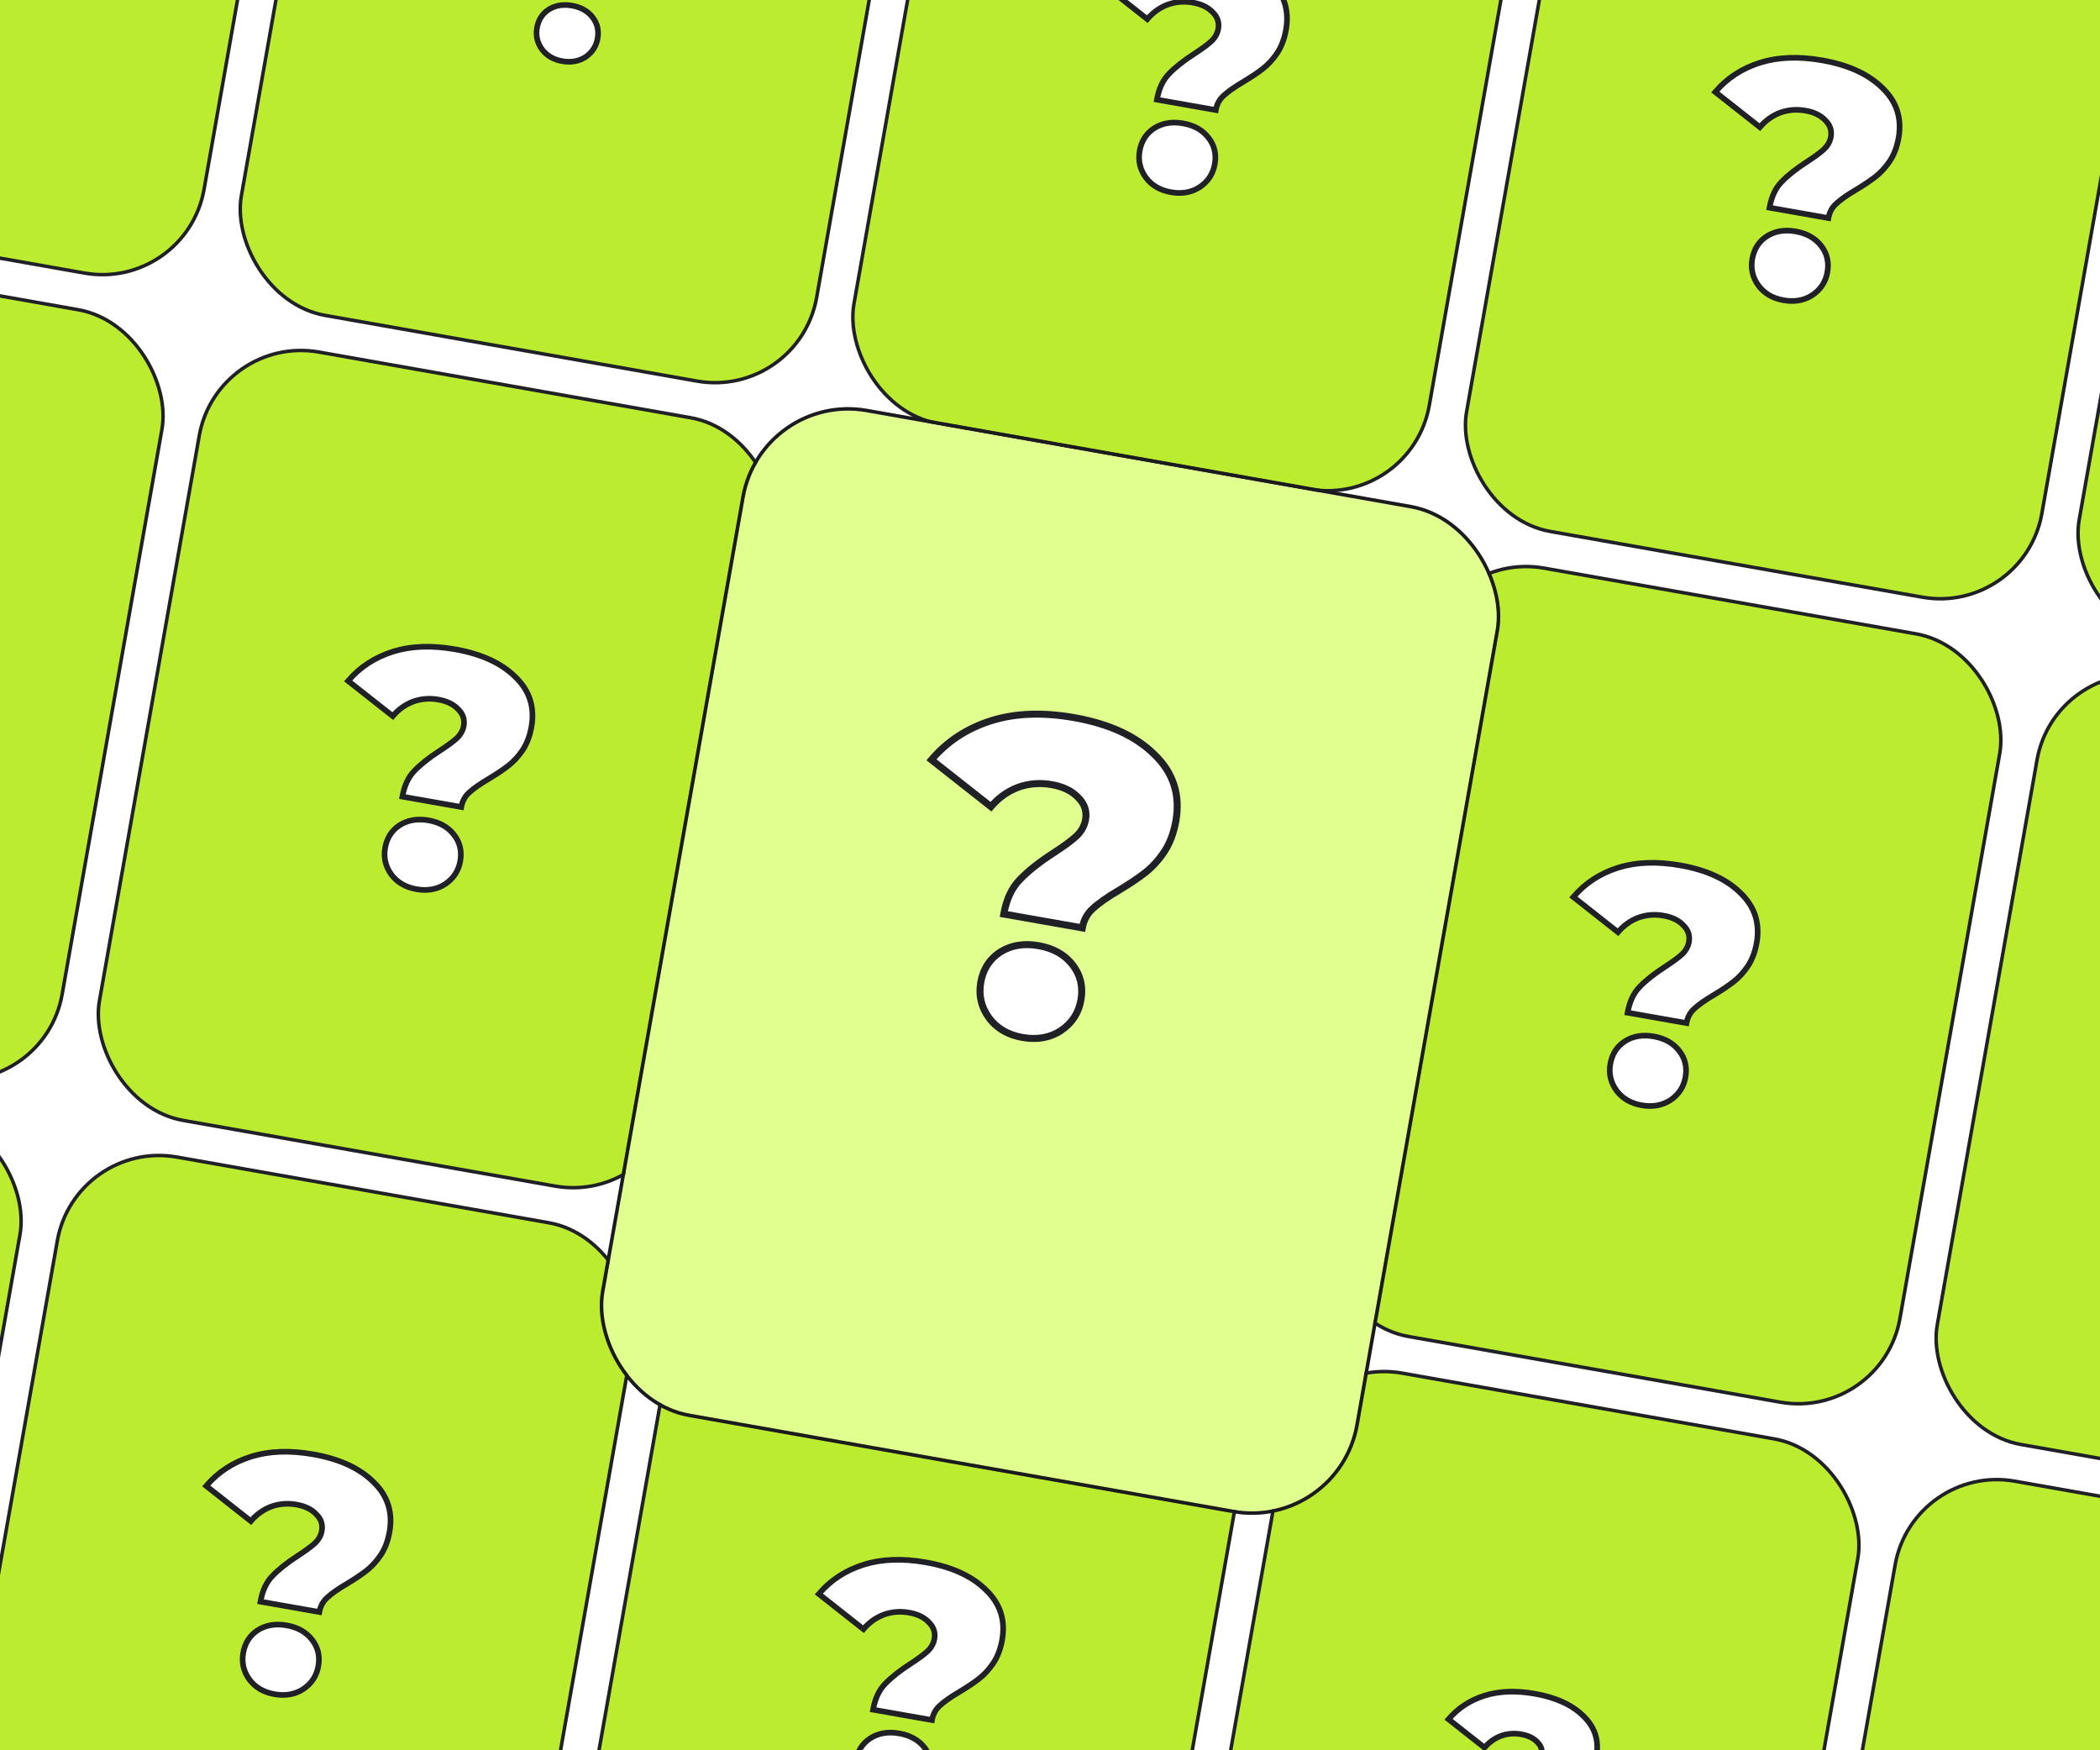 <svg width="600" height="500" viewBox="0 0 600 500" fill="none" xmlns="http://www.w3.org/2000/svg">
<rect x="0.405" y="0.579" width="166.875" height="222.834" rx="29.5" transform="matrix(0.985 0.174 -0.174 0.985 -72.722 -166.031)" fill="#BCEC30"/>
<rect x="0.405" y="0.579" width="166.875" height="222.834" rx="29.5" transform="matrix(0.985 0.174 -0.174 0.985 -72.722 -166.031)" stroke="#202027"/>
<rect x="0.405" y="0.579" width="166.875" height="222.834" rx="29.5" transform="matrix(0.985 0.174 -0.174 0.985 102.307 -135.169)" fill="#BCEC30"/>
<rect x="0.405" y="0.579" width="166.875" height="222.834" rx="29.5" transform="matrix(0.985 0.174 -0.174 0.985 102.307 -135.169)" stroke="#202027"/>
<mask id="path-4-outside-1_13_2141" maskUnits="userSpaceOnUse" x="135.085" y="-43.806" width="56.576" height="66.257" fill="black">
<rect fill="white" x="135.085" y="-43.806" width="56.576" height="66.257"/>
<path d="M157.406 -3.86C157.856 -6.402 158.785 -8.388 160.191 -9.817C161.607 -11.298 163.558 -12.841 166.045 -14.447C167.763 -15.56 169.059 -16.511 169.933 -17.301C170.816 -18.141 171.352 -19.095 171.541 -20.163C171.802 -21.637 171.374 -22.919 170.255 -24.007C169.197 -25.137 167.677 -25.878 165.694 -26.227C163.66 -26.586 161.718 -26.43 159.869 -25.76C158.071 -25.081 156.51 -23.967 155.187 -22.417L144.903 -30.522C147.618 -33.713 151.058 -35.964 155.223 -37.275C159.388 -38.585 164.165 -38.765 169.555 -37.815C175.606 -36.748 180.237 -34.62 183.447 -31.433C186.718 -28.287 187.953 -24.452 187.151 -19.927C186.782 -17.843 186.097 -16.05 185.097 -14.548C184.106 -13.098 183.003 -11.903 181.788 -10.964C180.633 -10.066 179.146 -9.07 177.326 -7.976C175.336 -6.806 173.84 -5.759 172.837 -4.835C171.844 -3.962 171.225 -2.839 170.982 -1.466L157.406 -3.86ZM160.628 17.47C158.136 17.031 156.212 15.905 154.855 14.093C153.507 12.23 153.031 10.18 153.428 7.943C153.833 5.655 154.954 3.913 156.791 2.717C158.68 1.529 160.895 1.16 163.437 1.608C165.98 2.056 167.934 3.161 169.3 4.922C170.666 6.683 171.146 8.708 170.741 10.996C170.345 13.233 169.194 14.996 167.287 16.285C165.39 17.523 163.17 17.918 160.628 17.47Z"/>
</mask>
<path d="M157.406 -3.86C157.856 -6.402 158.785 -8.388 160.191 -9.817C161.607 -11.298 163.558 -12.841 166.045 -14.447C167.763 -15.56 169.059 -16.511 169.933 -17.301C170.816 -18.141 171.352 -19.095 171.541 -20.163C171.802 -21.637 171.374 -22.919 170.255 -24.007C169.197 -25.137 167.677 -25.878 165.694 -26.227C163.66 -26.586 161.718 -26.43 159.869 -25.76C158.071 -25.081 156.51 -23.967 155.187 -22.417L144.903 -30.522C147.618 -33.713 151.058 -35.964 155.223 -37.275C159.388 -38.585 164.165 -38.765 169.555 -37.815C175.606 -36.748 180.237 -34.62 183.447 -31.433C186.718 -28.287 187.953 -24.452 187.151 -19.927C186.782 -17.843 186.097 -16.05 185.097 -14.548C184.106 -13.098 183.003 -11.903 181.788 -10.964C180.633 -10.066 179.146 -9.07 177.326 -7.976C175.336 -6.806 173.84 -5.759 172.837 -4.835C171.844 -3.962 171.225 -2.839 170.982 -1.466L157.406 -3.86ZM160.628 17.47C158.136 17.031 156.212 15.905 154.855 14.093C153.507 12.23 153.031 10.18 153.428 7.943C153.833 5.655 154.954 3.913 156.791 2.717C158.68 1.529 160.895 1.16 163.437 1.608C165.98 2.056 167.934 3.161 169.3 4.922C170.666 6.683 171.146 8.708 170.741 10.996C170.345 13.233 169.194 14.996 167.287 16.285C165.39 17.523 163.17 17.918 160.628 17.47Z" fill="white"/>
<path d="M157.406 -3.86L156.611 -4L156.471 -3.205L157.265 -3.065L157.406 -3.86ZM160.191 -9.817L160.766 -9.252L160.774 -9.26L160.191 -9.817ZM166.045 -14.447L166.483 -13.77L166.484 -13.771L166.045 -14.447ZM169.933 -17.301L170.474 -16.703L170.481 -16.709L170.489 -16.717L169.933 -17.301ZM170.255 -24.007L169.666 -23.456L169.679 -23.442L169.692 -23.429L170.255 -24.007ZM159.869 -25.76L159.595 -26.518L159.584 -26.515L159.869 -25.76ZM155.187 -22.417L154.687 -21.784L155.296 -21.304L155.801 -21.894L155.187 -22.417ZM144.903 -30.522L144.289 -31.044L143.746 -30.407L144.403 -29.889L144.903 -30.522ZM155.223 -37.275L155.465 -36.505L155.223 -37.275ZM183.447 -31.433L182.879 -30.86L182.888 -30.851L183.447 -31.433ZM185.097 -14.548L185.764 -14.094L185.769 -14.101L185.097 -14.548ZM181.788 -10.964L181.295 -11.602L181.293 -11.601L181.788 -10.964ZM177.326 -7.976L177.735 -7.28L177.742 -7.285L177.326 -7.976ZM172.837 -4.835L173.37 -4.229L173.377 -4.236L173.384 -4.242L172.837 -4.835ZM170.982 -1.466L170.841 -0.671L171.636 -0.531L171.777 -1.326L170.982 -1.466ZM154.855 14.093L154.201 14.566L154.209 14.577L154.855 14.093ZM156.791 2.717L156.362 2.034L156.351 2.041L156.791 2.717ZM169.3 4.922L168.662 5.417L169.3 4.922ZM167.287 16.285L167.728 16.96L167.739 16.953L167.287 16.285ZM158.2 -3.72C158.63 -6.147 159.503 -7.968 160.766 -9.252L159.616 -10.383C158.066 -8.807 157.082 -6.657 156.611 -4L158.2 -3.72ZM160.774 -9.26C162.132 -10.68 164.028 -12.184 166.483 -13.77L165.608 -15.125C163.089 -13.498 161.082 -11.916 159.608 -10.374L160.774 -9.26ZM166.484 -13.771C168.215 -14.892 169.553 -15.87 170.474 -16.703L169.392 -17.899C168.565 -17.152 167.311 -16.228 165.607 -15.124L166.484 -13.771ZM170.489 -16.717C171.481 -17.661 172.113 -18.765 172.335 -20.023L170.746 -20.303C170.591 -19.426 170.151 -18.622 169.377 -17.885L170.489 -16.717ZM172.335 -20.023C172.645 -21.773 172.118 -23.32 170.819 -24.585L169.692 -23.429C170.629 -22.517 170.959 -21.501 170.746 -20.303L172.335 -20.023ZM170.845 -24.559C169.636 -25.85 167.938 -26.651 165.834 -27.021L165.553 -25.433C167.416 -25.104 168.759 -24.425 169.666 -23.456L170.845 -24.559ZM165.834 -27.021C163.668 -27.403 161.583 -27.239 159.595 -26.518L160.144 -25.002C161.853 -25.621 163.651 -25.768 165.553 -25.433L165.834 -27.021ZM159.584 -26.515C157.651 -25.785 155.98 -24.587 154.574 -22.941L155.801 -21.894C157.041 -23.346 158.49 -24.377 160.154 -25.005L159.584 -26.515ZM155.687 -23.051L145.403 -31.156L144.403 -29.889L154.687 -21.784L155.687 -23.051ZM145.518 -30C148.13 -33.07 151.439 -35.238 155.465 -36.505L154.981 -38.044C150.678 -36.69 147.107 -34.357 144.289 -31.044L145.518 -30ZM155.465 -36.505C159.478 -37.768 164.12 -37.954 169.414 -37.02L169.696 -38.609C164.21 -39.576 159.297 -39.402 154.981 -38.044L155.465 -36.505ZM169.414 -37.02C175.36 -35.972 179.82 -33.897 182.879 -30.86L184.016 -32.005C180.654 -35.344 175.852 -37.523 169.696 -38.609L169.414 -37.02ZM182.888 -30.851C185.962 -27.895 187.112 -24.331 186.357 -20.067L187.946 -19.787C188.793 -24.573 187.474 -28.68 184.007 -32.014L182.888 -30.851ZM186.357 -20.067C186.004 -18.073 185.354 -16.389 184.426 -14.995L185.769 -14.101C186.84 -15.71 187.56 -17.612 187.946 -19.787L186.357 -20.067ZM184.431 -15.003C183.481 -13.612 182.434 -12.482 181.295 -11.602L182.281 -10.326C183.572 -11.323 184.731 -12.583 185.763 -14.094L184.431 -15.003ZM181.293 -11.601C180.172 -10.729 178.714 -9.752 176.911 -8.667L177.742 -7.285C179.578 -8.389 181.094 -9.403 182.283 -10.327L181.293 -11.601ZM176.918 -8.671C174.907 -7.489 173.355 -6.409 172.291 -5.428L173.384 -4.242C174.325 -5.11 175.765 -6.123 177.735 -7.28L176.918 -8.671ZM172.305 -5.441C171.166 -4.439 170.461 -3.149 170.188 -1.606L171.777 -1.326C171.99 -2.529 172.522 -3.484 173.37 -4.229L172.305 -5.441ZM171.123 -2.26L157.546 -4.654L157.265 -3.065L170.841 -0.671L171.123 -2.26ZM160.769 16.676C158.453 16.267 156.721 15.238 155.501 13.609L154.209 14.577C155.704 16.572 157.819 17.794 160.487 18.265L160.769 16.676ZM155.509 13.62C154.287 11.931 153.864 10.102 154.222 8.083L152.633 7.803C152.198 10.258 152.727 12.529 154.201 14.566L155.509 13.62ZM154.222 8.083C154.591 6 155.594 4.459 157.232 3.392L156.351 2.041C154.315 3.367 153.075 5.31 152.633 7.803L154.222 8.083ZM157.221 3.399C158.913 2.335 160.918 1.983 163.297 2.402L163.578 0.813C160.872 0.336 158.447 0.723 156.362 2.034L157.221 3.399ZM163.297 2.402C165.675 2.822 167.438 3.838 168.662 5.417L169.938 4.428C168.43 2.483 166.285 1.291 163.578 0.813L163.297 2.402ZM168.662 5.417C169.882 6.99 170.314 8.781 169.947 10.856L171.536 11.136C171.979 8.635 171.45 6.377 169.938 4.428L168.662 5.417ZM169.947 10.856C169.589 12.875 168.563 14.448 166.836 15.617L167.739 16.953C169.824 15.543 171.101 13.591 171.536 11.136L169.947 10.856ZM166.847 15.61C165.145 16.72 163.139 17.094 160.769 16.676L160.487 18.265C163.201 18.743 165.635 18.327 167.728 16.96L166.847 15.61Z" fill="#202027" mask="url(#path-4-outside-1_13_2141)"/>
<rect x="0.405" y="0.579" width="166.875" height="222.834" rx="29.5" transform="matrix(0.985 0.174 -0.174 0.985 277.337 -104.307)" fill="#BCEC30"/>
<rect x="0.405" y="0.579" width="166.875" height="222.834" rx="29.5" transform="matrix(0.985 0.174 -0.174 0.985 277.337 -104.307)" stroke="#202027"/>
<mask id="path-7-outside-2_13_2141" maskUnits="userSpaceOnUse" x="303.564" y="-20.299" width="68.692" height="80.794" fill="black">
<rect fill="white" x="303.564" y="-20.299" width="68.692" height="80.794"/>
<path d="M330.549 28.467C331.107 25.316 332.258 22.854 334.002 21.082C335.757 19.247 338.176 17.334 341.258 15.343C343.387 13.964 344.994 12.785 346.077 11.806C347.171 10.764 347.836 9.582 348.07 8.258C348.394 6.431 347.863 4.842 346.477 3.493C345.165 2.092 343.28 1.175 340.822 0.741C338.301 0.297 335.895 0.49 333.603 1.321C331.374 2.162 329.439 3.543 327.799 5.464L315.052 -4.582C318.417 -8.538 322.681 -11.328 327.844 -12.952C333.006 -14.577 338.928 -14.8 345.609 -13.622C353.109 -12.299 358.849 -9.662 362.829 -5.711C366.883 -1.812 368.413 2.942 367.42 8.551C366.962 11.134 366.114 13.357 364.874 15.218C363.646 17.016 362.278 18.497 360.772 19.661C359.34 20.773 357.497 22.008 355.241 23.365C352.775 24.815 350.92 26.112 349.677 27.258C348.446 28.34 347.679 29.733 347.378 31.434L330.549 28.467ZM334.543 54.906C331.455 54.361 329.07 52.966 327.388 50.72C325.717 48.411 325.127 45.87 325.618 43.097C326.12 40.261 327.51 38.101 329.788 36.618C332.128 35.146 334.874 34.688 338.026 35.244C341.177 35.8 343.599 37.169 345.293 39.352C346.986 41.535 347.581 44.045 347.079 46.881C346.588 49.654 345.161 51.839 342.798 53.437C340.446 54.972 337.695 55.462 334.543 54.906Z"/>
</mask>
<path d="M330.549 28.467C331.107 25.316 332.258 22.854 334.002 21.082C335.757 19.247 338.176 17.334 341.258 15.343C343.387 13.964 344.994 12.785 346.077 11.806C347.171 10.764 347.836 9.582 348.07 8.258C348.394 6.431 347.863 4.842 346.477 3.493C345.165 2.092 343.28 1.175 340.822 0.741C338.301 0.297 335.895 0.49 333.603 1.321C331.374 2.162 329.439 3.543 327.799 5.464L315.052 -4.582C318.417 -8.538 322.681 -11.328 327.844 -12.952C333.006 -14.577 338.928 -14.8 345.609 -13.622C353.109 -12.299 358.849 -9.662 362.829 -5.711C366.883 -1.812 368.413 2.942 367.42 8.551C366.962 11.134 366.114 13.357 364.874 15.218C363.646 17.016 362.278 18.497 360.772 19.661C359.34 20.773 357.497 22.008 355.241 23.365C352.775 24.815 350.92 26.112 349.677 27.258C348.446 28.34 347.679 29.733 347.378 31.434L330.549 28.467ZM334.543 54.906C331.455 54.361 329.07 52.966 327.388 50.72C325.717 48.411 325.127 45.87 325.618 43.097C326.12 40.261 327.51 38.101 329.788 36.618C332.128 35.146 334.874 34.688 338.026 35.244C341.177 35.8 343.599 37.169 345.293 39.352C346.986 41.535 347.581 44.045 347.079 46.881C346.588 49.654 345.161 51.839 342.798 53.437C340.446 54.972 337.695 55.462 334.543 54.906Z" fill="white"/>
<path d="M330.549 28.467L329.755 28.327L329.614 29.121L330.408 29.261L330.549 28.467ZM334.002 21.082L334.577 21.648L334.585 21.639L334.002 21.082ZM341.258 15.343L341.696 16.02L341.697 16.02L341.258 15.343ZM346.077 11.806L346.618 12.404L346.626 12.397L346.633 12.39L346.077 11.806ZM346.477 3.493L345.888 4.045L345.9 4.058L345.914 4.071L346.477 3.493ZM333.603 1.321L333.328 0.562L333.318 0.566L333.603 1.321ZM327.799 5.464L327.299 6.097L327.908 6.577L328.412 5.987L327.799 5.464ZM315.052 -4.582L314.437 -5.105L313.895 -4.467L314.552 -3.949L315.052 -4.582ZM327.844 -12.952L328.085 -12.183L328.085 -12.183L327.844 -12.952ZM362.829 -5.711L362.26 -5.139L362.269 -5.13L362.829 -5.711ZM364.874 15.218L365.54 15.673L365.546 15.665L364.874 15.218ZM360.772 19.661L360.279 19.023L360.277 19.024L360.772 19.661ZM355.241 23.365L355.65 24.06L355.657 24.056L355.241 23.365ZM349.677 27.258L350.21 27.863L350.217 27.857L350.224 27.851L349.677 27.258ZM347.378 31.434L347.237 32.228L348.031 32.368L348.172 31.574L347.378 31.434ZM327.388 50.72L326.734 51.193L326.742 51.203L327.388 50.72ZM329.788 36.618L329.358 35.936L329.348 35.943L329.788 36.618ZM345.293 39.352L344.655 39.847L345.293 39.352ZM342.798 53.437L343.239 54.112L343.25 54.105L342.798 53.437ZM331.344 28.607C331.881 25.571 332.977 23.274 334.577 21.648L333.427 20.517C331.54 22.434 330.333 25.061 329.755 28.327L331.344 28.607ZM334.585 21.639C336.282 19.865 338.645 17.991 341.696 16.02L340.821 14.665C337.707 16.677 335.232 18.629 333.419 20.525L334.585 21.639ZM341.697 16.02C343.84 14.632 345.488 13.425 346.618 12.404L345.536 11.208C344.5 12.144 342.935 13.296 340.82 14.666L341.697 16.02ZM346.633 12.39C347.836 11.245 348.597 9.912 348.865 8.398L347.276 8.118C347.075 9.251 346.507 10.284 345.521 11.222L346.633 12.39ZM348.865 8.398C349.237 6.295 348.608 4.441 347.04 2.915L345.914 4.071C347.118 5.244 347.551 6.567 347.276 8.118L348.865 8.398ZM347.066 2.942C345.604 1.38 343.541 0.402 340.963 -0.053L340.682 1.536C343.019 1.948 344.727 2.805 345.888 4.045L347.066 2.942ZM340.963 -0.053C338.31 -0.521 335.76 -0.319 333.328 0.562L333.877 2.079C336.029 1.299 338.292 1.115 340.682 1.536L340.963 -0.053ZM333.318 0.566C330.954 1.459 328.909 2.923 327.186 4.94L328.412 5.987C329.97 4.164 331.793 2.866 333.887 2.075L333.318 0.566ZM328.299 4.83L315.552 -5.216L314.552 -3.949L327.299 6.097L328.299 4.83ZM315.666 -4.06C318.929 -7.895 323.062 -10.602 328.085 -12.183L327.602 -13.722C322.301 -12.054 317.906 -9.181 314.437 -5.105L315.666 -4.06ZM328.085 -12.183C333.097 -13.76 338.883 -13.988 345.468 -12.827L345.749 -14.416C338.973 -15.611 332.915 -15.393 327.602 -13.722L328.085 -12.183ZM345.468 -12.827C352.863 -11.523 358.432 -8.939 362.26 -5.139L363.398 -6.284C359.266 -10.386 353.355 -13.075 345.749 -14.416L345.468 -12.827ZM362.269 -5.13C366.127 -1.419 367.573 3.063 366.625 8.411L368.214 8.691C369.254 2.821 367.639 -2.204 363.389 -6.293L362.269 -5.13ZM366.625 8.411C366.184 10.904 365.371 13.018 364.203 14.771L365.546 15.665C366.857 13.696 367.741 11.365 368.214 8.691L366.625 8.411ZM364.208 14.763C363.02 16.501 361.709 17.918 360.279 19.023L361.265 20.299C362.847 19.076 364.271 17.53 365.54 15.672L364.208 14.763ZM360.277 19.024C358.879 20.11 357.065 21.327 354.826 22.674L355.657 24.056C357.929 22.689 359.801 21.436 361.267 20.298L360.277 19.024ZM354.833 22.67C352.346 24.131 350.435 25.463 349.131 26.665L350.224 27.851C351.405 26.762 353.204 25.498 355.65 24.06L354.833 22.67ZM349.145 26.652C347.768 27.863 346.915 29.423 346.583 31.294L348.172 31.574C348.443 30.043 349.123 28.818 350.21 27.863L349.145 26.652ZM347.518 30.64L330.69 27.672L330.408 29.261L347.237 32.228L347.518 30.64ZM334.684 54.111C331.772 53.598 329.578 52.299 328.034 50.236L326.742 51.203C328.561 53.633 331.138 55.125 334.402 55.7L334.684 54.111ZM328.041 50.247C326.497 48.112 325.96 45.791 326.412 43.237L324.824 42.957C324.294 45.947 324.937 48.709 326.734 51.193L328.041 50.247ZM326.412 43.237C326.878 40.606 328.15 38.647 330.228 37.294L329.348 35.943C326.871 37.555 325.362 39.916 324.824 42.957L326.412 43.237ZM330.217 37.301C332.362 35.953 334.898 35.512 337.885 36.038L338.166 34.45C334.851 33.865 331.895 34.34 329.359 35.936L330.217 37.301ZM337.885 36.038C340.872 36.565 343.104 37.847 344.655 39.847L345.93 38.858C344.095 36.492 341.482 35.034 338.166 34.45L337.885 36.038ZM344.655 39.847C346.202 41.842 346.749 44.118 346.284 46.741L347.873 47.021C348.414 43.971 347.77 41.229 345.93 38.858L344.655 39.847ZM346.284 46.741C345.832 49.295 344.531 51.292 342.346 52.769L343.25 54.105C345.791 52.386 347.344 50.012 347.873 47.021L346.284 46.741ZM342.357 52.762C340.201 54.169 337.664 54.637 334.684 54.111L334.402 55.7C337.725 56.286 340.691 55.775 343.239 54.112L342.357 52.762Z" fill="#202027" mask="url(#path-7-outside-2_13_2141)"/>
<rect x="0.405" y="0.579" width="166.875" height="222.834" rx="29.5" transform="matrix(0.985 0.174 -0.174 0.985 452.366 -73.444)" fill="#BCEC30"/>
<rect x="0.405" y="0.579" width="166.875" height="222.834" rx="29.5" transform="matrix(0.985 0.174 -0.174 0.985 452.366 -73.444)" stroke="#202027"/>
<mask id="path-10-outside-3_13_2141" maskUnits="userSpaceOnUse" x="478.594" y="10.563" width="68.692" height="80.794" fill="black">
<rect fill="white" x="478.594" y="10.563" width="68.692" height="80.794"/>
<path d="M505.578 59.329C506.137 56.178 507.288 53.717 509.031 51.944C510.786 50.109 513.205 48.196 516.288 46.205C518.417 44.826 520.023 43.647 521.106 42.668C522.201 41.627 522.865 40.444 523.1 39.121C523.423 37.293 522.892 35.705 521.506 34.356C520.195 32.955 518.31 32.037 515.852 31.604C513.33 31.159 510.924 31.352 508.632 32.183C506.403 33.025 504.468 34.406 502.828 36.326L490.081 26.28C493.447 22.324 497.711 19.534 502.873 17.91C508.035 16.286 513.957 16.063 520.638 17.241C528.138 18.563 533.878 21.2 537.858 25.151C541.912 29.05 543.443 33.804 542.449 39.413C541.992 41.997 541.143 44.219 539.903 46.08C538.675 47.878 537.308 49.359 535.802 50.523C534.37 51.636 532.526 52.87 530.271 54.227C527.804 55.677 525.949 56.975 524.706 58.12C523.475 59.203 522.708 60.595 522.407 62.296L505.578 59.329ZM509.572 85.768C506.484 85.224 504.099 83.828 502.417 81.582C500.746 79.273 500.156 76.732 500.647 73.959C501.15 71.123 502.54 68.964 504.817 67.481C507.158 66.009 509.904 65.551 513.055 66.106C516.206 66.662 518.629 68.031 520.322 70.215C522.015 72.398 522.611 74.907 522.108 77.743C521.617 80.516 520.19 82.701 517.827 84.299C515.475 85.834 512.724 86.324 509.572 85.768Z"/>
</mask>
<path d="M505.578 59.329C506.137 56.178 507.288 53.717 509.031 51.944C510.786 50.109 513.205 48.196 516.288 46.205C518.417 44.826 520.023 43.647 521.106 42.668C522.201 41.627 522.865 40.444 523.1 39.121C523.423 37.293 522.892 35.705 521.506 34.356C520.195 32.955 518.31 32.037 515.852 31.604C513.33 31.159 510.924 31.352 508.632 32.183C506.403 33.025 504.468 34.406 502.828 36.326L490.081 26.28C493.447 22.324 497.711 19.534 502.873 17.91C508.035 16.286 513.957 16.063 520.638 17.241C528.138 18.563 533.878 21.2 537.858 25.151C541.912 29.05 543.443 33.804 542.449 39.413C541.992 41.997 541.143 44.219 539.903 46.08C538.675 47.878 537.308 49.359 535.802 50.523C534.37 51.636 532.526 52.87 530.271 54.227C527.804 55.677 525.949 56.975 524.706 58.12C523.475 59.203 522.708 60.595 522.407 62.296L505.578 59.329ZM509.572 85.768C506.484 85.224 504.099 83.828 502.417 81.582C500.746 79.273 500.156 76.732 500.647 73.959C501.15 71.123 502.54 68.964 504.817 67.481C507.158 66.009 509.904 65.551 513.055 66.106C516.206 66.662 518.629 68.031 520.322 70.215C522.015 72.398 522.611 74.907 522.108 77.743C521.617 80.516 520.19 82.701 517.827 84.299C515.475 85.834 512.724 86.324 509.572 85.768Z" fill="white"/>
<path d="M505.578 59.329L504.784 59.189L504.643 59.983L505.438 60.123L505.578 59.329ZM509.031 51.944L509.606 52.51L509.614 52.502L509.031 51.944ZM516.288 46.205L516.725 46.883L516.726 46.882L516.288 46.205ZM521.106 42.668L521.647 43.267L521.655 43.26L521.662 43.252L521.106 42.668ZM521.506 34.356L520.917 34.907L520.93 34.921L520.943 34.934L521.506 34.356ZM508.632 32.183L508.357 31.425L508.347 31.428L508.632 32.183ZM502.828 36.326L502.329 36.96L502.938 37.44L503.442 36.85L502.828 36.326ZM490.081 26.28L489.467 25.758L488.924 26.395L489.581 26.914L490.081 26.28ZM502.873 17.91L503.115 18.68L503.115 18.68L502.873 17.91ZM537.858 25.151L537.289 25.724L537.299 25.733L537.858 25.151ZM539.903 46.08L540.57 46.535L540.575 46.527L539.903 46.08ZM535.802 50.523L535.308 49.886L535.307 49.887L535.802 50.523ZM530.271 54.227L530.679 54.923L530.686 54.918L530.271 54.227ZM524.706 58.12L525.239 58.726L525.246 58.72L525.253 58.713L524.706 58.12ZM522.407 62.296L522.266 63.091L523.061 63.231L523.201 62.437L522.407 62.296ZM502.417 81.582L501.763 82.055L501.771 82.066L502.417 81.582ZM504.817 67.481L504.388 66.798L504.377 66.805L504.817 67.481ZM520.322 70.215L519.684 70.709L520.322 70.215ZM517.827 84.299L518.268 84.975L518.279 84.968L517.827 84.299ZM506.373 59.469C506.911 56.433 508.006 54.136 509.606 52.51L508.456 51.379C506.569 53.297 505.362 55.923 504.784 59.189L506.373 59.469ZM509.614 52.502C511.311 50.727 513.674 48.853 516.725 46.883L515.85 45.528C512.736 47.539 510.262 49.491 508.448 51.387L509.614 52.502ZM516.726 46.882C518.869 45.494 520.517 44.288 521.647 43.267L520.566 42.07C519.529 43.007 517.964 44.158 515.849 45.529L516.726 46.882ZM521.662 43.252C522.866 42.107 523.626 40.775 523.894 39.261L522.305 38.981C522.104 40.114 521.536 41.146 520.55 42.084L521.662 43.252ZM523.894 39.261C524.267 37.157 523.637 35.303 522.069 33.778L520.943 34.934C522.147 36.106 522.58 37.429 522.305 38.981L523.894 39.261ZM522.096 33.804C520.633 32.242 518.571 31.264 515.992 30.809L515.711 32.398C518.049 32.81 519.756 33.667 520.917 34.907L522.096 33.804ZM515.992 30.809C513.339 30.342 510.789 30.543 508.357 31.425L508.906 32.941C511.059 32.161 513.322 31.977 515.711 32.398L515.992 30.809ZM508.347 31.428C505.983 32.321 503.938 33.785 502.215 35.803L503.442 36.85C504.999 35.026 506.823 33.728 508.917 32.938L508.347 31.428ZM503.328 35.693L490.581 25.646L489.581 26.914L502.329 36.96L503.328 35.693ZM490.696 26.802C493.958 22.968 498.091 20.26 503.115 18.68L502.631 17.141C497.33 18.808 492.935 21.681 489.467 25.758L490.696 26.802ZM503.115 18.68C508.126 17.103 513.912 16.874 520.497 18.035L520.779 16.446C514.002 15.252 507.945 15.469 502.631 17.141L503.115 18.68ZM520.497 18.035C527.892 19.339 533.461 21.923 537.289 25.724L538.427 24.579C534.295 20.477 528.384 17.788 520.779 16.446L520.497 18.035ZM537.299 25.733C541.156 29.443 542.602 33.925 541.655 39.273L543.244 39.553C544.283 33.684 542.668 28.658 538.418 24.57L537.299 25.733ZM541.655 39.273C541.213 41.766 540.4 43.88 539.232 45.634L540.575 46.527C541.886 44.559 542.77 42.228 543.244 39.553L541.655 39.273ZM539.237 45.626C538.05 47.364 536.739 48.78 535.308 49.886L536.295 51.162C537.877 49.939 539.3 48.393 540.569 46.535L539.237 45.626ZM535.307 49.887C533.909 50.973 532.094 52.189 529.855 53.536L530.686 54.918C532.958 53.552 534.831 52.299 536.296 51.16L535.307 49.887ZM529.862 53.532C527.375 54.994 525.464 56.325 524.16 57.528L525.253 58.713C526.435 57.624 528.233 56.36 530.679 54.923L529.862 53.532ZM524.174 57.515C522.797 58.725 521.944 60.285 521.612 62.156L523.201 62.437C523.473 60.905 524.153 59.681 525.239 58.726L524.174 57.515ZM522.548 61.502L505.719 58.535L505.438 60.123L522.266 63.091L522.548 61.502ZM509.713 84.974C506.801 84.46 504.607 83.161 503.063 81.099L501.771 82.066C503.59 84.496 506.167 85.987 509.432 86.563L509.713 84.974ZM503.071 81.109C501.526 78.974 500.989 76.654 501.442 74.099L499.853 73.819C499.323 76.81 499.966 79.572 501.763 82.055L503.071 81.109ZM501.442 74.099C501.908 71.468 503.179 69.51 505.257 68.157L504.377 66.805C501.9 68.418 500.391 70.778 499.853 73.819L501.442 74.099ZM505.246 68.163C507.391 66.815 509.927 66.374 512.914 66.901L513.196 65.312C509.88 64.727 506.925 65.203 504.388 66.798L505.246 68.163ZM512.914 66.901C515.902 67.427 518.133 68.709 519.684 70.709L520.96 69.72C519.125 67.354 516.511 65.897 513.196 65.312L512.914 66.901ZM519.684 70.709C521.231 72.704 521.778 74.981 521.314 77.603L522.903 77.883C523.443 74.834 522.799 72.092 520.96 69.72L519.684 70.709ZM521.314 77.603C520.861 80.158 519.56 82.154 517.375 83.631L518.279 84.968C520.82 83.249 522.373 80.874 522.903 77.883L521.314 77.603ZM517.386 83.624C515.231 85.031 512.693 85.499 509.713 84.974L509.432 86.563C512.755 87.149 515.72 86.638 518.268 84.975L517.386 83.624Z" fill="#202027" mask="url(#path-10-outside-3_13_2141)"/>
<rect x="0.405" y="0.579" width="166.875" height="222.834" rx="29.5" transform="matrix(0.985 0.174 -0.174 0.985 627.395 -42.582)" fill="#BCEC30"/>
<rect x="0.405" y="0.579" width="166.875" height="222.834" rx="29.5" transform="matrix(0.985 0.174 -0.174 0.985 627.395 -42.582)" stroke="#202027"/>
<rect x="0.405" y="0.579" width="166.875" height="222.834" rx="29.5" transform="matrix(0.985 0.174 -0.174 0.985 -113.272 63.935)" fill="#BCEC30"/>
<rect x="0.405" y="0.579" width="166.875" height="222.834" rx="29.5" transform="matrix(0.985 0.174 -0.174 0.985 -113.272 63.935)" stroke="#202027"/>
<rect x="0.405" y="0.579" width="166.875" height="222.834" rx="29.5" transform="matrix(0.985 0.174 -0.174 0.985 61.758 94.798)" fill="#BCEC30"/>
<rect x="0.405" y="0.579" width="166.875" height="222.834" rx="29.5" transform="matrix(0.985 0.174 -0.174 0.985 61.758 94.798)" stroke="#202027"/>
<mask id="path-15-outside-4_13_2141" maskUnits="userSpaceOnUse" x="87.985" y="178.805" width="68.692" height="80.794" fill="black">
<rect fill="white" x="87.985" y="178.805" width="68.692" height="80.794"/>
<path d="M114.97 227.571C115.528 224.42 116.679 221.959 118.423 220.186C120.178 218.351 122.597 216.438 125.679 214.447C127.808 213.068 129.415 211.889 130.498 210.91C131.592 209.869 132.257 208.686 132.491 207.363C132.815 205.535 132.284 203.947 130.898 202.598C129.586 201.196 127.701 200.279 125.243 199.846C122.722 199.401 120.315 199.594 118.023 200.425C115.795 201.267 113.86 202.648 112.22 204.568L99.473 194.522C102.838 190.566 107.102 187.776 112.265 186.152C117.427 184.528 123.349 184.305 130.03 185.483C137.53 186.805 143.27 189.442 147.25 193.393C151.304 197.292 152.834 202.046 151.841 207.655C151.383 210.239 150.535 212.461 149.295 214.322C148.067 216.12 146.699 217.601 145.193 218.765C143.761 219.878 141.918 221.112 139.662 222.469C137.196 223.919 135.341 225.217 134.098 226.362C132.866 227.445 132.1 228.837 131.798 230.538L114.97 227.571ZM118.964 254.01C115.876 253.466 113.49 252.07 111.808 249.824C110.138 247.515 109.548 244.974 110.039 242.201C110.541 239.365 111.931 237.206 114.209 235.723C116.549 234.251 119.295 233.793 122.447 234.348C125.598 234.904 128.02 236.273 129.714 238.457C131.407 240.64 132.002 243.149 131.5 245.985C131.009 248.758 129.582 250.943 127.219 252.541C124.867 254.076 122.115 254.566 118.964 254.01Z"/>
</mask>
<path d="M114.97 227.571C115.528 224.42 116.679 221.959 118.423 220.186C120.178 218.351 122.597 216.438 125.679 214.447C127.808 213.068 129.415 211.889 130.498 210.91C131.592 209.869 132.257 208.686 132.491 207.363C132.815 205.535 132.284 203.947 130.898 202.598C129.586 201.196 127.701 200.279 125.243 199.846C122.722 199.401 120.315 199.594 118.023 200.425C115.795 201.267 113.86 202.648 112.22 204.568L99.473 194.522C102.838 190.566 107.102 187.776 112.265 186.152C117.427 184.528 123.349 184.305 130.03 185.483C137.53 186.805 143.27 189.442 147.25 193.393C151.304 197.292 152.834 202.046 151.841 207.655C151.383 210.239 150.535 212.461 149.295 214.322C148.067 216.12 146.699 217.601 145.193 218.765C143.761 219.878 141.918 221.112 139.662 222.469C137.196 223.919 135.341 225.217 134.098 226.362C132.866 227.445 132.1 228.837 131.798 230.538L114.97 227.571ZM118.964 254.01C115.876 253.466 113.49 252.07 111.808 249.824C110.138 247.515 109.548 244.974 110.039 242.201C110.541 239.365 111.931 237.206 114.209 235.723C116.549 234.251 119.295 233.793 122.447 234.348C125.598 234.904 128.02 236.273 129.714 238.457C131.407 240.64 132.002 243.149 131.5 245.985C131.009 248.758 129.582 250.943 127.219 252.541C124.867 254.076 122.115 254.566 118.964 254.01Z" fill="white"/>
<path d="M114.97 227.571L114.176 227.431L114.035 228.225L114.829 228.365L114.97 227.571ZM118.423 220.186L118.998 220.752L119.006 220.744L118.423 220.186ZM125.679 214.447L126.117 215.125L126.118 215.124L125.679 214.447ZM130.498 210.91L131.039 211.509L131.046 211.502L131.054 211.494L130.498 210.91ZM130.898 202.598L130.309 203.149L130.321 203.163L130.335 203.176L130.898 202.598ZM118.023 200.425L117.749 199.666L117.739 199.67L118.023 200.425ZM112.22 204.568L111.72 205.202L112.329 205.682L112.833 205.092L112.22 204.568ZM99.473 194.522L98.858 194L98.316 194.637L98.973 195.156L99.473 194.522ZM112.265 186.152L112.506 186.921L112.506 186.921L112.265 186.152ZM147.25 193.393L146.681 193.966L146.69 193.975L147.25 193.393ZM149.295 214.322L149.961 214.777L149.966 214.769L149.295 214.322ZM145.193 218.765L144.7 218.127L144.698 218.129L145.193 218.765ZM139.662 222.469L140.071 223.165L140.078 223.16L139.662 222.469ZM134.098 226.362L134.631 226.968L134.638 226.962L134.645 226.955L134.098 226.362ZM131.798 230.538L131.658 231.333L132.452 231.473L132.593 230.678L131.798 230.538ZM111.808 249.824L111.155 250.297L111.162 250.308L111.808 249.824ZM114.209 235.723L113.779 235.04L113.769 235.047L114.209 235.723ZM129.714 238.457L129.076 238.951L129.714 238.457ZM127.219 252.541L127.66 253.217L127.67 253.209L127.219 252.541ZM115.765 227.711C116.302 224.675 117.398 222.378 118.998 220.752L117.848 219.621C115.961 221.539 114.754 224.165 114.176 227.431L115.765 227.711ZM119.006 220.744C120.703 218.969 123.066 217.095 126.117 215.125L125.242 213.77C122.127 215.781 119.653 217.733 117.84 219.629L119.006 220.744ZM126.118 215.124C128.261 213.736 129.908 212.53 131.039 211.509L129.957 210.312C128.921 211.248 127.356 212.4 125.241 213.77L126.118 215.124ZM131.054 211.494C132.257 210.349 133.018 209.016 133.286 207.503L131.697 207.223C131.496 208.356 130.928 209.388 129.942 210.326L131.054 211.494ZM133.286 207.503C133.658 205.399 133.029 203.545 131.461 202.019L130.335 203.176C131.539 204.348 131.972 205.671 131.697 207.223L133.286 207.503ZM131.487 202.046C130.025 200.484 127.962 199.506 125.384 199.051L125.102 200.64C127.44 201.052 129.148 201.909 130.309 203.149L131.487 202.046ZM125.384 199.051C122.731 198.584 120.181 198.785 117.749 199.667L118.298 201.183C120.45 200.403 122.713 200.219 125.102 200.64L125.384 199.051ZM117.739 199.67C115.375 200.563 113.329 202.027 111.606 204.045L112.833 205.092C114.391 203.268 116.214 201.97 118.308 201.179L117.739 199.67ZM112.72 203.934L99.972 193.888L98.973 195.156L111.72 205.202L112.72 203.934ZM100.087 195.044C103.35 191.209 107.482 188.502 112.506 186.921L112.023 185.383C106.722 187.05 102.327 189.923 98.858 194L100.087 195.044ZM112.506 186.921C117.518 185.345 123.304 185.116 129.889 186.277L130.17 184.688C123.393 183.493 117.336 183.711 112.023 185.383L112.506 186.921ZM129.889 186.277C137.284 187.581 142.853 190.165 146.681 193.966L147.819 192.821C143.687 188.719 137.776 186.029 130.17 184.688L129.889 186.277ZM146.69 193.975C150.548 197.685 151.994 202.167 151.046 207.515L152.635 207.795C153.675 201.926 152.06 196.9 147.809 192.812L146.69 193.975ZM151.046 207.515C150.605 210.008 149.792 212.122 148.623 213.876L149.966 214.769C151.277 212.801 152.162 210.47 152.635 207.795L151.046 207.515ZM148.629 213.868C147.441 215.606 146.13 217.022 144.7 218.127L145.686 219.404C147.268 218.181 148.692 216.635 149.961 214.777L148.629 213.868ZM144.698 218.129C143.3 219.215 141.486 220.431 139.247 221.778L140.078 223.16C142.35 221.794 144.222 220.541 145.688 219.402L144.698 218.129ZM139.254 221.774C136.767 223.236 134.856 224.567 133.551 225.769L134.645 226.955C135.826 225.866 137.625 224.602 140.071 223.165L139.254 221.774ZM133.566 225.757C132.188 226.967 131.335 228.527 131.004 230.398L132.593 230.678C132.864 229.147 133.544 227.923 134.631 226.968L133.566 225.757ZM131.939 229.744L115.111 226.777L114.829 228.365L131.658 231.333L131.939 229.744ZM119.105 253.216C116.193 252.702 113.999 251.403 112.455 249.34L111.162 250.308C112.982 252.738 115.559 254.229 118.823 254.805L119.105 253.216ZM112.462 249.351C110.918 247.216 110.381 244.896 110.833 242.341L109.244 242.061C108.715 245.052 109.358 247.814 111.155 250.297L112.462 249.351ZM110.833 242.341C111.299 239.71 112.571 237.752 114.649 236.399L113.769 235.047C111.292 236.66 109.783 239.02 109.244 242.061L110.833 242.341ZM114.638 236.405C116.782 235.057 119.319 234.616 122.306 235.143L122.587 233.554C119.272 232.969 116.316 233.445 113.779 235.04L114.638 236.405ZM122.306 235.143C125.293 235.669 127.524 236.951 129.076 238.951L130.351 237.962C128.516 235.596 125.903 234.139 122.587 233.554L122.306 235.143ZM129.076 238.951C130.623 240.946 131.17 243.223 130.705 245.845L132.294 246.125C132.834 243.076 132.19 240.334 130.351 237.962L129.076 238.951ZM130.705 245.845C130.253 248.4 128.951 250.396 126.767 251.873L127.67 253.209C130.212 251.491 131.765 249.116 132.294 246.125L130.705 245.845ZM126.778 251.866C124.622 253.273 122.085 253.741 119.105 253.216L118.823 254.805C122.146 255.391 125.112 254.88 127.659 253.217L126.778 251.866Z" fill="#202027" mask="url(#path-15-outside-4_13_2141)"/>
<rect x="0.405" y="0.579" width="166.875" height="222.834" rx="29.5" transform="matrix(0.985 0.174 -0.174 0.985 236.787 125.66)" fill="#BCEC30"/>
<rect x="0.405" y="0.579" width="166.875" height="222.834" rx="29.5" transform="matrix(0.985 0.174 -0.174 0.985 236.787 125.66)" stroke="#202027"/>
<mask id="path-18-outside-5_13_2141" maskUnits="userSpaceOnUse" x="269.565" y="217.023" width="56.576" height="66.257" fill="black">
<rect fill="white" x="269.565" y="217.023" width="56.576" height="66.257"/>
<path d="M291.885 256.969C292.336 254.427 293.264 252.442 294.671 251.012C296.087 249.531 298.038 247.988 300.525 246.382C302.242 245.269 303.538 244.318 304.412 243.528C305.295 242.688 305.831 241.734 306.02 240.666C306.282 239.192 305.853 237.91 304.735 236.822C303.677 235.692 302.156 234.952 300.173 234.602C298.139 234.243 296.198 234.399 294.349 235.069C292.55 235.748 290.99 236.863 289.667 238.412L279.383 230.307C282.098 227.116 285.538 224.865 289.703 223.555C293.867 222.244 298.645 222.064 304.034 223.015C310.085 224.082 314.716 226.209 317.927 229.396C321.198 232.542 322.432 236.377 321.631 240.902C321.261 242.987 320.577 244.78 319.577 246.281C318.586 247.732 317.483 248.926 316.268 249.866C315.112 250.763 313.625 251.759 311.806 252.854C309.816 254.023 308.319 255.07 307.317 255.994C306.323 256.868 305.705 257.991 305.462 259.363L291.885 256.969ZM295.107 278.299C292.616 277.86 290.692 276.734 289.335 274.922C287.987 273.059 287.511 271.009 287.907 268.772C288.312 266.484 289.434 264.742 291.271 263.546C293.159 262.358 295.375 261.989 297.917 262.437C300.459 262.885 302.414 263.99 303.779 265.751C305.145 267.513 305.626 269.537 305.221 271.825C304.824 274.062 303.673 275.825 301.767 277.114C299.87 278.353 297.65 278.748 295.107 278.299Z"/>
</mask>
<path d="M291.885 256.969C292.336 254.427 293.264 252.442 294.671 251.012C296.087 249.531 298.038 247.988 300.525 246.382C302.242 245.269 303.538 244.318 304.412 243.528C305.295 242.688 305.831 241.734 306.02 240.666C306.282 239.192 305.853 237.91 304.735 236.822C303.677 235.692 302.156 234.952 300.173 234.602C298.139 234.243 296.198 234.399 294.349 235.069C292.55 235.748 290.99 236.863 289.667 238.412L279.383 230.307C282.098 227.116 285.538 224.865 289.703 223.555C293.867 222.244 298.645 222.064 304.034 223.015C310.085 224.082 314.716 226.209 317.927 229.396C321.198 232.542 322.432 236.377 321.631 240.902C321.261 242.987 320.577 244.78 319.577 246.281C318.586 247.732 317.483 248.926 316.268 249.866C315.112 250.763 313.625 251.759 311.806 252.854C309.816 254.023 308.319 255.07 307.317 255.994C306.323 256.868 305.705 257.991 305.462 259.363L291.885 256.969ZM295.107 278.299C292.616 277.86 290.692 276.734 289.335 274.922C287.987 273.059 287.511 271.009 287.907 268.772C288.312 266.484 289.434 264.742 291.271 263.546C293.159 262.358 295.375 261.989 297.917 262.437C300.459 262.885 302.414 263.99 303.779 265.751C305.145 267.513 305.626 269.537 305.221 271.825C304.824 274.062 303.673 275.825 301.767 277.114C299.87 278.353 297.65 278.748 295.107 278.299Z" fill="white"/>
<path d="M291.885 256.969L291.091 256.829L290.95 257.624L291.745 257.764L291.885 256.969ZM294.671 251.012L295.246 251.577L295.254 251.569L294.671 251.012ZM300.525 246.382L300.962 247.059L300.963 247.059L300.525 246.382ZM304.412 243.528L304.953 244.127L304.961 244.12L304.968 244.112L304.412 243.528ZM304.735 236.822L304.146 237.374L304.158 237.387L304.172 237.4L304.735 236.822ZM294.349 235.069L294.074 234.311L294.064 234.315L294.349 235.069ZM289.667 238.412L289.167 239.045L289.776 239.526L290.28 238.935L289.667 238.412ZM279.383 230.307L278.768 229.785L278.226 230.423L278.883 230.941L279.383 230.307ZM289.703 223.555L289.944 224.324L289.703 223.555ZM317.927 229.396L317.358 229.969L317.367 229.978L317.927 229.396ZM319.577 246.281L320.243 246.736L320.248 246.728L319.577 246.281ZM316.268 249.866L315.774 249.228L315.773 249.229L316.268 249.866ZM311.806 252.854L312.214 253.549L312.221 253.545L311.806 252.854ZM307.317 255.994L307.849 256.6L307.856 256.594L307.863 256.587L307.317 255.994ZM305.462 259.363L305.321 260.158L306.115 260.298L306.256 259.503L305.462 259.363ZM289.335 274.922L288.681 275.395L288.689 275.406L289.335 274.922ZM291.271 263.546L290.842 262.863L290.831 262.87L291.271 263.546ZM303.779 265.751L303.142 266.246L303.779 265.751ZM301.767 277.114L302.208 277.79L302.219 277.782L301.767 277.114ZM292.68 257.11C293.11 254.682 293.982 252.861 295.246 251.577L294.096 250.446C292.546 252.022 291.561 254.173 291.091 256.829L292.68 257.11ZM295.254 251.569C296.611 250.15 298.507 248.645 300.962 247.059L300.087 245.704C297.569 247.331 295.562 248.913 294.088 250.455L295.254 251.569ZM300.963 247.059C302.695 245.937 304.032 244.959 304.953 244.127L303.872 242.93C303.045 243.677 301.79 244.601 300.086 245.705L300.963 247.059ZM304.968 244.112C305.96 243.169 306.592 242.064 306.815 240.806L305.226 240.526C305.071 241.404 304.631 242.207 303.856 242.944L304.968 244.112ZM306.815 240.806C307.125 239.056 306.598 237.509 305.298 236.244L304.172 237.4C305.108 238.312 305.438 239.328 305.226 240.526L306.815 240.806ZM305.324 236.271C304.115 234.979 302.417 234.179 300.314 233.808L300.032 235.396C301.895 235.725 303.238 236.404 304.146 237.374L305.324 236.271ZM300.314 233.808C298.148 233.426 296.063 233.59 294.074 234.311L294.623 235.828C296.332 235.208 298.13 235.061 300.032 235.396L300.314 233.808ZM294.064 234.315C292.131 235.045 290.459 236.242 289.053 237.888L290.28 238.935C291.52 237.483 292.97 236.452 294.633 235.824L294.064 234.315ZM290.166 237.778L279.883 229.673L278.883 230.941L289.167 239.045L290.166 237.778ZM279.997 230.829C282.61 227.759 285.918 225.591 289.944 224.324L289.461 222.785C285.157 224.139 281.586 226.473 278.768 229.785L279.997 230.829ZM289.944 224.324C293.958 223.061 298.6 222.876 303.894 223.809L304.175 222.22C298.689 221.253 293.777 221.427 289.461 222.785L289.944 224.324ZM303.894 223.809C309.839 224.857 314.299 226.932 317.358 229.969L318.496 228.824C315.133 225.486 310.331 223.306 304.175 222.22L303.894 223.809ZM317.367 229.978C320.441 232.935 321.591 236.498 320.836 240.762L322.425 241.042C323.273 236.257 321.954 232.15 318.487 228.815L317.367 229.978ZM320.836 240.762C320.483 242.756 319.834 244.44 318.905 245.834L320.248 246.728C321.32 245.119 322.04 243.218 322.425 241.042L320.836 240.762ZM318.911 245.826C317.961 247.217 316.914 248.347 315.774 249.228L316.761 250.504C318.052 249.506 319.211 248.246 320.243 246.736L318.911 245.826ZM315.773 249.229C314.651 250.1 313.193 251.078 311.39 252.163L312.221 253.545C314.057 252.44 315.573 251.426 316.762 250.502L315.773 249.229ZM311.397 252.158C309.387 253.34 307.834 254.421 306.77 255.401L307.863 256.587C308.805 255.72 310.245 254.706 312.214 253.549L311.397 252.158ZM306.784 255.389C305.645 256.39 304.94 257.681 304.667 259.223L306.256 259.503C306.469 258.301 307.001 257.345 307.849 256.6L306.784 255.389ZM305.602 258.569L292.026 256.175L291.745 257.764L305.321 260.158L305.602 258.569ZM295.248 277.505C292.933 277.097 291.2 276.067 289.981 274.438L288.689 275.406C290.183 277.402 292.299 278.623 294.967 279.094L295.248 277.505ZM289.988 274.449C288.767 272.76 288.344 270.931 288.701 268.912L287.113 268.632C286.678 271.087 287.207 273.358 288.681 275.395L289.988 274.449ZM288.701 268.912C289.07 266.83 290.073 265.288 291.711 264.222L290.831 262.87C288.794 264.196 287.554 266.139 287.113 268.632L288.701 268.912ZM291.7 264.229C293.392 263.164 295.398 262.812 297.776 263.231L298.058 261.643C295.351 261.165 292.926 261.552 290.842 262.863L291.7 264.229ZM297.776 263.231C300.155 263.651 301.918 264.668 303.142 266.246L304.417 265.257C302.909 263.313 300.764 262.12 298.058 261.643L297.776 263.231ZM303.142 266.246C304.362 267.819 304.794 269.611 304.426 271.685L306.015 271.965C306.458 269.464 305.929 267.206 304.417 265.257L303.142 266.246ZM304.426 271.685C304.069 273.704 303.043 275.278 301.315 276.446L302.219 277.782C304.303 276.372 305.58 274.42 306.015 271.965L304.426 271.685ZM301.326 276.439C299.625 277.549 297.619 277.923 295.248 277.505L294.967 279.094C297.68 279.572 300.114 279.156 302.208 277.79L301.326 276.439Z" fill="#202027" mask="url(#path-18-outside-5_13_2141)"/>
<rect x="0.405" y="0.579" width="166.875" height="222.834" rx="29.5" transform="matrix(0.985 0.174 -0.174 0.985 411.816 156.522)" fill="#BCEC30"/>
<rect x="0.405" y="0.579" width="166.875" height="222.834" rx="29.5" transform="matrix(0.985 0.174 -0.174 0.985 411.816 156.522)" stroke="#202027"/>
<mask id="path-21-outside-6_13_2141" maskUnits="userSpaceOnUse" x="438.044" y="240.53" width="68.692" height="80.794" fill="black">
<rect fill="white" x="438.044" y="240.53" width="68.692" height="80.794"/>
<path d="M465.029 289.296C465.587 286.145 466.738 283.683 468.482 281.911C470.237 280.076 472.655 278.163 475.738 276.172C477.867 274.793 479.473 273.614 480.556 272.635C481.651 271.593 482.315 270.411 482.55 269.087C482.874 267.26 482.342 265.671 480.956 264.322C479.645 262.921 477.76 262.004 475.302 261.57C472.781 261.126 470.374 261.319 468.082 262.15C465.853 262.991 463.919 264.372 462.279 266.293L449.531 256.247C452.897 252.291 457.161 249.501 462.323 247.877C467.486 246.252 473.407 246.029 480.088 247.207C487.588 248.53 493.329 251.167 497.308 255.118C501.363 259.017 502.893 263.771 501.899 269.38C501.442 271.963 500.593 274.186 499.354 276.047C498.125 277.845 496.758 279.326 495.252 280.49C493.82 281.602 491.976 282.837 489.721 284.194C487.254 285.644 485.4 286.941 484.157 288.087C482.925 289.169 482.158 290.561 481.857 292.263L465.029 289.296ZM469.023 315.735C465.934 315.19 463.549 313.795 461.867 311.549C460.196 309.24 459.606 306.699 460.097 303.926C460.6 301.09 461.99 298.93 464.267 297.447C466.608 295.975 469.354 295.517 472.505 296.073C475.657 296.629 478.079 297.998 479.772 300.181C481.465 302.364 482.061 304.874 481.558 307.71C481.067 310.483 479.64 312.668 477.277 314.266C474.926 315.801 472.174 316.291 469.023 315.735Z"/>
</mask>
<path d="M465.029 289.296C465.587 286.145 466.738 283.683 468.482 281.911C470.237 280.076 472.655 278.163 475.738 276.172C477.867 274.793 479.473 273.614 480.556 272.635C481.651 271.593 482.315 270.411 482.55 269.087C482.874 267.26 482.342 265.671 480.956 264.322C479.645 262.921 477.76 262.004 475.302 261.57C472.781 261.126 470.374 261.319 468.082 262.15C465.853 262.991 463.919 264.372 462.279 266.293L449.531 256.247C452.897 252.291 457.161 249.501 462.323 247.877C467.486 246.252 473.407 246.029 480.088 247.207C487.588 248.53 493.329 251.167 497.308 255.118C501.363 259.017 502.893 263.771 501.899 269.38C501.442 271.963 500.593 274.186 499.354 276.047C498.125 277.845 496.758 279.326 495.252 280.49C493.82 281.602 491.976 282.837 489.721 284.194C487.254 285.644 485.4 286.941 484.157 288.087C482.925 289.169 482.158 290.561 481.857 292.263L465.029 289.296ZM469.023 315.735C465.934 315.19 463.549 313.795 461.867 311.549C460.196 309.24 459.606 306.699 460.097 303.926C460.6 301.09 461.99 298.93 464.267 297.447C466.608 295.975 469.354 295.517 472.505 296.073C475.657 296.629 478.079 297.998 479.772 300.181C481.465 302.364 482.061 304.874 481.558 307.71C481.067 310.483 479.64 312.668 477.277 314.266C474.926 315.801 472.174 316.291 469.023 315.735Z" fill="white"/>
<path d="M465.029 289.296L464.234 289.156L464.093 289.95L464.888 290.09L465.029 289.296ZM468.482 281.911L469.057 282.477L469.065 282.468L468.482 281.911ZM475.738 276.172L476.175 276.849L476.176 276.849L475.738 276.172ZM480.556 272.635L481.097 273.233L481.105 273.226L481.113 273.219L480.556 272.635ZM480.956 264.322L480.367 264.874L480.38 264.887L480.393 264.9L480.956 264.322ZM468.082 262.15L467.808 261.391L467.797 261.395L468.082 262.15ZM462.279 266.293L461.779 266.926L462.388 267.406L462.892 266.816L462.279 266.293ZM449.531 256.247L448.917 255.724L448.374 256.362L449.032 256.88L449.531 256.247ZM462.323 247.877L462.565 248.646L462.565 248.646L462.323 247.877ZM497.308 255.118L496.74 255.69L496.749 255.699L497.308 255.118ZM499.354 276.047L500.02 276.502L500.025 276.494L499.354 276.047ZM495.252 280.49L494.758 279.852L494.757 279.853L495.252 280.49ZM489.721 284.194L490.129 284.889L490.137 284.885L489.721 284.194ZM484.157 288.087L484.689 288.693L484.696 288.686L484.703 288.68L484.157 288.087ZM481.857 292.263L481.716 293.057L482.511 293.197L482.652 292.403L481.857 292.263ZM461.867 311.549L461.213 312.022L461.221 312.032L461.867 311.549ZM464.267 297.447L463.838 296.765L463.827 296.772L464.267 297.447ZM479.772 300.181L479.134 300.676L479.772 300.181ZM477.277 314.266L477.718 314.941L477.729 314.934L477.277 314.266ZM465.823 289.436C466.361 286.4 467.456 284.103 469.057 282.477L467.907 281.346C466.019 283.263 464.813 285.89 464.234 289.156L465.823 289.436ZM469.065 282.468C470.761 280.694 473.125 278.82 476.175 276.849L475.3 275.494C472.186 277.506 469.712 279.458 467.899 281.354L469.065 282.468ZM476.176 276.849C478.319 275.461 479.967 274.254 481.097 273.233L480.016 272.037C478.979 272.973 477.415 274.125 475.299 275.495L476.176 276.849ZM481.113 273.219C482.316 272.074 483.076 270.741 483.344 269.227L481.755 268.947C481.555 270.08 480.986 271.113 480 272.051L481.113 273.219ZM483.344 269.227C483.717 267.124 483.087 265.27 481.52 263.744L480.393 264.9C481.598 266.073 482.03 267.396 481.755 268.947L483.344 269.227ZM481.546 263.771C480.083 262.209 478.021 261.231 475.442 260.776L475.161 262.365C477.499 262.777 479.206 263.633 480.367 264.874L481.546 263.771ZM475.442 260.776C472.789 260.308 470.239 260.51 467.808 261.391L468.357 262.908C470.509 262.128 472.772 261.943 475.161 262.365L475.442 260.776ZM467.797 261.395C465.433 262.288 463.388 263.752 461.665 265.769L462.892 266.816C464.449 264.993 466.273 263.695 468.367 262.904L467.797 261.395ZM462.778 265.659L450.031 255.613L449.032 256.88L461.779 266.926L462.778 265.659ZM450.146 256.769C453.408 252.934 457.541 250.227 462.565 248.646L462.081 247.107C456.78 248.775 452.385 251.648 448.917 255.724L450.146 256.769ZM462.565 248.646C467.576 247.069 473.362 246.841 479.947 248.002L480.229 246.413C473.452 245.218 467.395 245.435 462.081 247.107L462.565 248.646ZM479.947 248.002C487.342 249.306 492.912 251.89 496.74 255.69L497.877 254.545C493.746 250.443 487.835 247.754 480.229 246.413L479.947 248.002ZM496.749 255.699C500.606 259.409 502.052 263.892 501.105 269.24L502.694 269.52C503.734 263.65 502.119 258.625 497.868 254.536L496.749 255.699ZM501.105 269.24C500.663 271.733 499.85 273.846 498.682 275.6L500.025 276.494C501.336 274.525 502.22 272.194 502.694 269.52L501.105 269.24ZM498.687 275.592C497.5 277.33 496.189 278.746 494.758 279.852L495.745 281.128C497.327 279.905 498.75 278.359 500.02 276.502L498.687 275.592ZM494.757 279.853C493.359 280.939 491.544 282.156 489.305 283.503L490.137 284.885C492.408 283.518 494.281 282.265 495.746 281.127L494.757 279.853ZM489.312 283.499C486.825 284.96 484.914 286.292 483.61 287.494L484.703 288.68C485.885 287.591 487.683 286.327 490.129 284.889L489.312 283.499ZM483.624 287.481C482.247 288.692 481.394 290.252 481.063 292.123L482.652 292.403C482.923 290.871 483.603 289.647 484.689 288.693L483.624 287.481ZM481.998 291.469L465.169 288.501L464.888 290.09L481.716 293.057L481.998 291.469ZM469.163 314.941C466.251 314.427 464.058 313.128 462.513 311.065L461.221 312.032C463.041 314.462 465.617 315.954 468.882 316.529L469.163 314.941ZM462.521 311.076C460.976 308.941 460.439 306.621 460.892 304.066L459.303 303.786C458.773 306.777 459.416 309.538 461.213 312.022L462.521 311.076ZM460.892 304.066C461.358 301.435 462.629 299.476 464.707 298.123L463.827 296.772C461.35 298.384 459.842 300.745 459.303 303.786L460.892 304.066ZM464.697 298.13C466.841 296.781 469.377 296.341 472.365 296.867L472.646 295.279C469.331 294.694 466.375 295.169 463.838 296.765L464.697 298.13ZM472.365 296.867C475.352 297.394 477.583 298.676 479.134 300.676L480.41 299.687C478.575 297.321 475.961 295.863 472.646 295.279L472.365 296.867ZM479.134 300.676C480.681 302.671 481.228 304.947 480.764 307.57L482.353 307.85C482.893 304.8 482.249 302.058 480.41 299.687L479.134 300.676ZM480.764 307.57C480.311 310.124 479.01 312.121 476.826 313.598L477.729 314.934C480.27 313.215 481.823 310.841 482.353 307.85L480.764 307.57ZM476.837 313.591C474.681 314.998 472.143 315.466 469.163 314.941L468.882 316.529C472.205 317.115 475.17 316.604 477.718 314.941L476.837 313.591Z" fill="#202027" mask="url(#path-21-outside-6_13_2141)"/>
<rect x="0.405" y="0.579" width="166.875" height="222.834" rx="29.5" transform="matrix(0.985 0.174 -0.174 0.985 586.845 187.385)" fill="#BCEC30"/>
<rect x="0.405" y="0.579" width="166.875" height="222.834" rx="29.5" transform="matrix(0.985 0.174 -0.174 0.985 586.845 187.385)" stroke="#202027"/>
<rect x="0.405" y="0.579" width="166.875" height="222.834" rx="29.5" transform="matrix(0.985 0.174 -0.174 0.985 -153.821 293.902)" fill="#BCEC30"/>
<rect x="0.405" y="0.579" width="166.875" height="222.834" rx="29.5" transform="matrix(0.985 0.174 -0.174 0.985 -153.821 293.902)" stroke="#202027"/>
<rect x="0.405" y="0.579" width="166.875" height="222.834" rx="29.5" transform="matrix(0.985 0.174 -0.174 0.985 21.209 324.765)" fill="#BCEC30"/>
<rect x="0.405" y="0.579" width="166.875" height="222.834" rx="29.5" transform="matrix(0.985 0.174 -0.174 0.985 21.209 324.765)" stroke="#202027"/>
<mask id="path-26-outside-7_13_2141" maskUnits="userSpaceOnUse" x="47.437" y="408.772" width="68.692" height="80.794" fill="black">
<rect fill="white" x="47.437" y="408.772" width="68.692" height="80.794"/>
<path d="M74.421 457.538C74.979 454.387 76.13 451.926 77.874 450.154C79.629 448.318 82.048 446.405 85.13 444.414C87.26 443.035 88.866 441.856 89.949 440.877C91.043 439.836 91.708 438.653 91.942 437.33C92.266 435.502 91.735 433.914 90.349 432.565C89.037 431.163 87.152 430.246 84.694 429.813C82.173 429.368 79.767 429.561 77.475 430.392C75.246 431.234 73.311 432.615 71.671 434.535L58.924 424.489C62.289 420.533 66.553 417.743 71.716 416.119C76.878 414.495 82.8 414.272 89.481 415.45C96.981 416.772 102.721 419.409 106.701 423.36C110.755 427.259 112.285 432.013 111.292 437.622C110.834 440.206 109.986 442.428 108.746 444.289C107.518 446.087 106.15 447.568 104.644 448.733C103.212 449.845 101.369 451.079 99.114 452.436C96.647 453.886 94.792 455.184 93.549 456.329C92.318 457.412 91.551 458.804 91.25 460.505L74.421 457.538ZM78.415 483.977C75.327 483.433 72.942 482.037 71.26 479.791C69.589 477.482 68.999 474.941 69.49 472.168C69.992 469.332 71.382 467.173 73.66 465.69C76.001 464.218 78.746 463.76 81.898 464.315C85.049 464.871 87.472 466.24 89.165 468.424C90.858 470.607 91.453 473.116 90.951 475.952C90.46 478.725 89.033 480.91 86.67 482.508C84.318 484.043 81.567 484.533 78.415 483.977Z"/>
</mask>
<path d="M74.421 457.538C74.979 454.387 76.13 451.926 77.874 450.154C79.629 448.318 82.048 446.405 85.13 444.414C87.26 443.035 88.866 441.856 89.949 440.877C91.043 439.836 91.708 438.653 91.942 437.33C92.266 435.502 91.735 433.914 90.349 432.565C89.037 431.163 87.152 430.246 84.694 429.813C82.173 429.368 79.767 429.561 77.475 430.392C75.246 431.234 73.311 432.615 71.671 434.535L58.924 424.489C62.289 420.533 66.553 417.743 71.716 416.119C76.878 414.495 82.8 414.272 89.481 415.45C96.981 416.772 102.721 419.409 106.701 423.36C110.755 427.259 112.285 432.013 111.292 437.622C110.834 440.206 109.986 442.428 108.746 444.289C107.518 446.087 106.15 447.568 104.644 448.733C103.212 449.845 101.369 451.079 99.114 452.436C96.647 453.886 94.792 455.184 93.549 456.329C92.318 457.412 91.551 458.804 91.25 460.505L74.421 457.538ZM78.415 483.977C75.327 483.433 72.942 482.037 71.26 479.791C69.589 477.482 68.999 474.941 69.49 472.168C69.992 469.332 71.382 467.173 73.66 465.69C76.001 464.218 78.746 463.76 81.898 464.315C85.049 464.871 87.472 466.24 89.165 468.424C90.858 470.607 91.453 473.116 90.951 475.952C90.46 478.725 89.033 480.91 86.67 482.508C84.318 484.043 81.567 484.533 78.415 483.977Z" fill="white"/>
<path d="M74.421 457.538L73.627 457.398L73.486 458.192L74.281 458.333L74.421 457.538ZM77.874 450.154L78.449 450.719L78.457 450.711L77.874 450.154ZM85.13 444.414L85.568 445.092L85.569 445.091L85.13 444.414ZM89.949 440.877L90.49 441.476L90.498 441.469L90.505 441.461L89.949 440.877ZM90.349 432.565L89.76 433.116L89.773 433.13L89.786 433.143L90.349 432.565ZM77.475 430.392L77.2 429.634L77.19 429.637L77.475 430.392ZM71.671 434.535L71.171 435.169L71.781 435.649L72.285 435.059L71.671 434.535ZM58.924 424.489L58.309 423.967L57.767 424.604L58.424 425.123L58.924 424.489ZM71.716 416.119L71.957 416.889L71.957 416.889L71.716 416.119ZM106.701 423.36L106.132 423.933L106.141 423.942L106.701 423.36ZM108.746 444.289L109.412 444.744L109.418 444.736L108.746 444.289ZM104.644 448.733L104.151 448.095L104.15 448.096L104.644 448.733ZM99.114 452.436L99.522 453.132L99.529 453.127L99.114 452.436ZM93.549 456.329L94.082 456.935L94.089 456.929L94.096 456.922L93.549 456.329ZM91.25 460.505L91.109 461.3L91.903 461.44L92.044 460.646L91.25 460.505ZM71.26 479.791L70.606 480.264L70.614 480.275L71.26 479.791ZM73.66 465.69L73.231 465.007L73.22 465.014L73.66 465.69ZM89.165 468.424L88.527 468.918L89.165 468.424ZM86.67 482.508L87.111 483.184L87.122 483.176L86.67 482.508ZM75.216 457.678C75.754 454.642 76.849 452.345 78.449 450.719L77.299 449.588C75.412 451.506 74.205 454.132 73.627 457.398L75.216 457.678ZM78.457 450.711C80.154 448.936 82.517 447.062 85.568 445.092L84.693 443.737C81.579 445.748 79.104 447.7 77.291 449.596L78.457 450.711ZM85.569 445.091C87.712 443.703 89.36 442.497 90.49 441.476L89.408 440.279C88.372 441.215 86.807 442.367 84.692 443.737L85.569 445.091ZM90.505 441.461C91.708 440.316 92.469 438.983 92.737 437.47L91.148 437.19C90.947 438.323 90.379 439.355 89.393 440.293L90.505 441.461ZM92.737 437.47C93.109 435.366 92.48 433.512 90.912 431.986L89.786 433.143C90.99 434.315 91.423 435.638 91.148 437.19L92.737 437.47ZM90.938 432.013C89.476 430.451 87.413 429.473 84.835 429.018L84.554 430.607C86.891 431.019 88.599 431.876 89.76 433.116L90.938 432.013ZM84.835 429.018C82.182 428.551 79.632 428.752 77.2 429.634L77.749 431.15C79.901 430.37 82.164 430.186 84.554 430.607L84.835 429.018ZM77.19 429.637C74.826 430.53 72.781 431.994 71.058 434.012L72.285 435.059C73.842 433.235 75.665 431.937 77.759 431.147L77.19 429.637ZM72.171 433.901L59.424 423.855L58.424 425.123L71.171 435.169L72.171 433.901ZM59.538 425.011C62.801 421.176 66.934 418.469 71.957 416.889L71.474 415.35C66.173 417.018 61.778 419.89 58.309 423.967L59.538 425.011ZM71.957 416.889C76.969 415.312 82.755 415.083 89.34 416.244L89.621 414.655C82.845 413.46 76.787 413.678 71.474 415.35L71.957 416.889ZM89.34 416.244C96.735 417.548 102.304 420.132 106.132 423.933L107.27 422.788C103.138 418.686 97.227 415.996 89.621 414.655L89.34 416.244ZM106.141 423.942C109.999 427.652 111.445 432.134 110.497 437.482L112.086 437.762C113.126 431.893 111.511 426.867 107.261 422.779L106.141 423.942ZM110.497 437.482C110.056 439.975 109.243 442.089 108.075 443.843L109.418 444.736C110.729 442.768 111.613 440.437 112.086 437.762L110.497 437.482ZM108.08 443.835C106.892 445.573 105.581 446.989 104.151 448.095L105.138 449.371C106.719 448.148 108.143 446.602 109.412 444.744L108.08 443.835ZM104.15 448.096C102.751 449.182 100.937 450.398 98.698 451.745L99.529 453.127C101.801 451.761 103.673 450.508 105.139 449.369L104.15 448.096ZM98.705 451.741C96.218 453.203 94.307 454.534 93.003 455.736L94.096 456.922C95.277 455.833 97.076 454.569 99.522 453.132L98.705 451.741ZM93.017 455.724C91.64 456.934 90.787 458.494 90.455 460.365L92.044 460.646C92.316 459.114 92.996 457.89 94.082 456.935L93.017 455.724ZM91.39 459.711L74.562 456.744L74.281 458.333L91.109 461.3L91.39 459.711ZM78.556 483.183C75.644 482.669 73.45 481.37 71.906 479.307L70.614 480.275C72.433 482.705 75.01 484.196 78.275 484.772L78.556 483.183ZM71.913 479.318C70.369 477.183 69.832 474.863 70.285 472.308L68.696 472.028C68.166 475.019 68.809 477.781 70.606 480.264L71.913 479.318ZM70.285 472.308C70.751 469.677 72.022 467.719 74.1 466.366L73.22 465.014C70.743 466.627 69.234 468.987 68.696 472.028L70.285 472.308ZM74.089 466.372C76.234 465.024 78.77 464.583 81.757 465.11L82.038 463.521C78.723 462.936 75.767 463.412 73.231 465.007L74.089 466.372ZM81.757 465.11C84.745 465.637 86.976 466.918 88.527 468.918L89.802 467.929C87.967 465.563 85.354 464.106 82.038 463.521L81.757 465.11ZM88.527 468.918C90.074 470.913 90.621 473.19 90.156 475.812L91.746 476.092C92.286 473.043 91.642 470.301 89.802 467.929L88.527 468.918ZM90.156 475.812C89.704 478.367 88.403 480.363 86.218 481.84L87.122 483.176C89.663 481.458 91.216 479.083 91.746 476.092L90.156 475.812ZM86.229 481.833C84.073 483.24 81.536 483.708 78.556 483.183L78.275 484.772C81.597 485.358 84.563 484.847 87.111 483.184L86.229 481.833Z" fill="#202027" mask="url(#path-26-outside-7_13_2141)"/>
<rect x="0.405" y="0.579" width="166.875" height="222.834" rx="29.5" transform="matrix(0.985 0.174 -0.174 0.985 196.238 355.627)" fill="#BCEC30"/>
<rect x="0.405" y="0.579" width="166.875" height="222.834" rx="29.5" transform="matrix(0.985 0.174 -0.174 0.985 196.238 355.627)" stroke="#202027"/>
<mask id="path-29-outside-8_13_2141" maskUnits="userSpaceOnUse" x="222.466" y="439.634" width="68.692" height="80.794" fill="black">
<rect fill="white" x="222.466" y="439.634" width="68.692" height="80.794"/>
<path d="M249.451 488.4C250.009 485.249 251.16 482.788 252.903 481.016C254.658 479.181 257.077 477.268 260.16 475.277C262.289 473.897 263.895 472.718 264.978 471.74C266.073 470.698 266.737 469.515 266.972 468.192C267.295 466.364 266.764 464.776 265.378 463.427C264.067 462.026 262.182 461.109 259.724 460.675C257.203 460.231 254.796 460.424 252.504 461.254C250.275 462.096 248.34 463.477 246.7 465.397L233.953 455.351C237.319 451.396 241.583 448.606 246.745 446.981C251.907 445.357 257.829 445.134 264.51 446.312C272.01 447.635 277.75 450.271 281.73 454.223C285.784 458.122 287.315 462.876 286.321 468.484C285.864 471.068 285.015 473.291 283.775 475.152C282.547 476.95 281.18 478.431 279.674 479.595C278.242 480.707 276.398 481.942 274.143 483.299C271.676 484.748 269.821 486.046 268.579 487.192C267.347 488.274 266.58 489.666 266.279 491.368L249.451 488.4ZM253.445 514.84C250.356 514.295 247.971 512.9 246.289 510.653C244.618 508.344 244.028 505.803 244.519 503.03C245.022 500.195 246.412 498.035 248.689 496.552C251.03 495.08 253.776 494.622 256.927 495.178C260.079 495.733 262.501 497.103 264.194 499.286C265.887 501.469 266.483 503.979 265.98 506.815C265.489 509.587 264.062 511.773 261.699 513.371C259.347 514.906 256.596 515.395 253.445 514.84Z"/>
</mask>
<path d="M249.451 488.4C250.009 485.249 251.16 482.788 252.903 481.016C254.658 479.181 257.077 477.268 260.16 475.277C262.289 473.897 263.895 472.718 264.978 471.74C266.073 470.698 266.737 469.515 266.972 468.192C267.295 466.364 266.764 464.776 265.378 463.427C264.067 462.026 262.182 461.109 259.724 460.675C257.203 460.231 254.796 460.424 252.504 461.254C250.275 462.096 248.34 463.477 246.7 465.397L233.953 455.351C237.319 451.396 241.583 448.606 246.745 446.981C251.907 445.357 257.829 445.134 264.51 446.312C272.01 447.635 277.75 450.271 281.73 454.223C285.784 458.122 287.315 462.876 286.321 468.484C285.864 471.068 285.015 473.291 283.775 475.152C282.547 476.95 281.18 478.431 279.674 479.595C278.242 480.707 276.398 481.942 274.143 483.299C271.676 484.748 269.821 486.046 268.579 487.192C267.347 488.274 266.58 489.666 266.279 491.368L249.451 488.4ZM253.445 514.84C250.356 514.295 247.971 512.9 246.289 510.653C244.618 508.344 244.028 505.803 244.519 503.03C245.022 500.195 246.412 498.035 248.689 496.552C251.03 495.08 253.776 494.622 256.927 495.178C260.079 495.733 262.501 497.103 264.194 499.286C265.887 501.469 266.483 503.979 265.98 506.815C265.489 509.587 264.062 511.773 261.699 513.371C259.347 514.906 256.596 515.395 253.445 514.84Z" fill="white"/>
<path d="M249.451 488.4L248.656 488.26L248.515 489.055L249.31 489.195L249.451 488.4ZM252.903 481.016L253.478 481.581L253.486 481.573L252.903 481.016ZM260.16 475.277L260.597 475.954L260.598 475.954L260.16 475.277ZM264.978 471.74L265.519 472.338L265.527 472.331L265.535 472.324L264.978 471.74ZM265.378 463.427L264.789 463.978L264.802 463.992L264.815 464.005L265.378 463.427ZM252.504 461.254L252.229 460.496L252.219 460.5L252.504 461.254ZM246.7 465.397L246.201 466.031L246.81 466.511L247.314 465.921L246.7 465.397ZM233.953 455.351L233.339 454.829L232.796 455.467L233.453 455.985L233.953 455.351ZM246.745 446.981L246.987 447.751L246.987 447.751L246.745 446.981ZM281.73 454.223L281.161 454.795L281.171 454.804L281.73 454.223ZM283.775 475.152L284.442 475.606L284.447 475.598L283.775 475.152ZM279.674 479.595L279.18 478.957L279.179 478.958L279.674 479.595ZM274.143 483.299L274.551 483.994L274.559 483.99L274.143 483.299ZM268.579 487.192L269.111 487.797L269.118 487.791L269.125 487.784L268.579 487.192ZM266.279 491.368L266.138 492.162L266.933 492.302L267.073 491.508L266.279 491.368ZM246.289 510.653L245.635 511.127L245.643 511.137L246.289 510.653ZM248.689 496.552L248.26 495.869L248.249 495.876L248.689 496.552ZM264.194 499.286L263.556 499.781L264.194 499.286ZM261.699 513.371L262.14 514.046L262.151 514.039L261.699 513.371ZM250.245 488.541C250.783 485.504 251.878 483.208 253.478 481.581L252.328 480.45C250.441 482.368 249.235 484.995 248.656 488.26L250.245 488.541ZM253.486 481.573C255.183 479.799 257.546 477.925 260.597 475.954L259.722 474.599C256.608 476.611 254.134 478.563 252.32 480.459L253.486 481.573ZM260.598 475.954C262.741 474.565 264.389 473.359 265.519 472.338L264.438 471.141C263.401 472.078 261.836 473.23 259.721 474.6L260.598 475.954ZM265.535 472.324C266.738 471.179 267.498 469.846 267.766 468.332L266.177 468.052C265.976 469.185 265.408 470.217 264.422 471.156L265.535 472.324ZM267.766 468.332C268.139 466.228 267.509 464.375 265.941 462.849L264.815 464.005C266.02 465.177 266.452 466.5 266.177 468.052L267.766 468.332ZM265.968 462.875C264.505 461.313 262.443 460.335 259.864 459.881L259.583 461.47C261.921 461.882 263.628 462.738 264.789 463.978L265.968 462.875ZM259.864 459.881C257.211 459.413 254.661 459.615 252.229 460.496L252.778 462.013C254.931 461.233 257.194 461.048 259.583 461.47L259.864 459.881ZM252.219 460.5C249.855 461.392 247.81 462.856 246.087 464.874L247.314 465.921C248.871 464.098 250.695 462.8 252.789 462.009L252.219 460.5ZM247.2 464.764L234.453 454.718L233.453 455.985L246.201 466.031L247.2 464.764ZM234.568 455.874C237.83 452.039 241.963 449.331 246.987 447.751L246.503 446.212C241.202 447.88 236.807 450.752 233.339 454.829L234.568 455.874ZM246.987 447.751C251.998 446.174 257.784 445.945 264.369 447.106L264.651 445.518C257.874 444.323 251.817 444.54 246.503 446.212L246.987 447.751ZM264.369 447.106C271.764 448.41 277.333 450.995 281.162 454.795L282.299 453.65C278.167 449.548 272.256 446.859 264.651 445.518L264.369 447.106ZM281.171 454.804C285.028 458.514 286.474 462.996 285.527 468.344L287.116 468.624C288.155 462.755 286.541 457.729 282.29 453.641L281.171 454.804ZM285.527 468.344C285.085 470.837 284.272 472.951 283.104 474.705L284.447 475.598C285.758 473.63 286.642 471.299 287.116 468.624L285.527 468.344ZM283.109 474.697C281.922 476.435 280.611 477.851 279.18 478.957L280.167 480.233C281.749 479.01 283.172 477.464 284.442 475.606L283.109 474.697ZM279.179 478.958C277.781 480.044 275.966 481.26 273.727 482.608L274.559 483.99C276.83 482.623 278.703 481.37 280.168 480.232L279.179 478.958ZM273.734 482.603C271.247 484.065 269.336 485.397 268.032 486.599L269.125 487.784C270.307 486.695 272.105 485.432 274.551 483.994L273.734 482.603ZM268.046 486.586C266.669 487.796 265.816 489.356 265.484 491.228L267.073 491.508C267.345 489.976 268.025 488.752 269.111 487.797L268.046 486.586ZM266.42 490.573L249.591 487.606L249.31 489.195L266.138 492.162L266.42 490.573ZM253.585 514.045C250.673 513.532 248.479 512.232 246.935 510.17L245.643 511.137C247.462 513.567 250.039 515.058 253.304 515.634L253.585 514.045ZM246.943 510.18C245.398 508.046 244.861 505.725 245.314 503.17L243.725 502.89C243.195 505.881 243.838 508.643 245.635 511.127L246.943 510.18ZM245.314 503.17C245.78 500.54 247.051 498.581 249.129 497.228L248.249 495.876C245.772 497.489 244.263 499.849 243.725 502.89L245.314 503.17ZM249.118 497.235C251.263 495.886 253.799 495.445 256.786 495.972L257.068 494.383C253.752 493.799 250.797 494.274 248.26 495.869L249.118 497.235ZM256.786 495.972C259.774 496.499 262.005 497.78 263.556 499.781L264.832 498.791C262.997 496.425 260.383 494.968 257.068 494.383L256.786 495.972ZM263.556 499.781C265.103 501.775 265.65 504.052 265.186 506.674L266.775 506.955C267.315 503.905 266.671 501.163 264.832 498.791L263.556 499.781ZM265.186 506.674C264.733 509.229 263.432 511.225 261.247 512.703L262.151 514.039C264.692 512.32 266.245 509.946 266.775 506.955L265.186 506.674ZM261.258 512.695C259.103 514.102 256.565 514.571 253.585 514.045L253.304 515.634C256.627 516.22 259.592 515.709 262.14 514.046L261.258 512.695Z" fill="#202027" mask="url(#path-29-outside-8_13_2141)"/>
<rect x="0.405" y="0.579" width="166.875" height="222.834" rx="29.5" transform="matrix(0.985 0.174 -0.174 0.985 371.267 386.49)" fill="#BCEC30"/>
<rect x="0.405" y="0.579" width="166.875" height="222.834" rx="29.5" transform="matrix(0.985 0.174 -0.174 0.985 371.267 386.49)" stroke="#202027"/>
<mask id="path-32-outside-9_13_2141" maskUnits="userSpaceOnUse" x="404.045" y="477.852" width="56.576" height="66.257" fill="black">
<rect fill="white" x="404.045" y="477.852" width="56.576" height="66.257"/>
<path d="M426.366 517.799C426.816 515.257 427.745 513.271 429.151 511.842C430.567 510.361 432.518 508.818 435.005 507.211C436.723 506.099 438.019 505.148 438.893 504.358C439.776 503.518 440.312 502.564 440.501 501.496C440.762 500.021 440.334 498.74 439.215 497.652C438.157 496.521 436.637 495.781 434.653 495.432C432.62 495.073 430.678 495.229 428.829 495.899C427.031 496.578 425.47 497.692 424.147 499.241L413.863 491.137C416.578 487.945 420.018 485.695 424.183 484.384C428.348 483.074 433.125 482.894 438.515 483.844C444.566 484.911 449.197 487.038 452.407 490.226C455.678 493.372 456.913 497.207 456.111 501.732C455.742 503.816 455.057 505.609 454.057 507.111C453.066 508.561 451.963 509.756 450.748 510.695C449.593 511.592 448.106 512.588 446.286 513.683C444.296 514.853 442.8 515.9 441.797 516.824C440.804 517.697 440.185 518.82 439.942 520.193L426.366 517.799ZM429.588 539.129C427.096 538.69 425.172 537.564 423.815 535.752C422.467 533.889 421.991 531.839 422.387 529.602C422.793 527.314 423.914 525.572 425.751 524.375C427.64 523.188 429.855 522.818 432.397 523.267C434.94 523.715 436.894 524.82 438.26 526.581C439.626 528.342 440.106 530.367 439.701 532.655C439.305 534.892 438.154 536.655 436.247 537.944C434.35 539.182 432.13 539.577 429.588 539.129Z"/>
</mask>
<path d="M426.366 517.799C426.816 515.257 427.745 513.271 429.151 511.842C430.567 510.361 432.518 508.818 435.005 507.211C436.723 506.099 438.019 505.148 438.893 504.358C439.776 503.518 440.312 502.564 440.501 501.496C440.762 500.021 440.334 498.74 439.215 497.652C438.157 496.521 436.637 495.781 434.653 495.432C432.62 495.073 430.678 495.229 428.829 495.899C427.031 496.578 425.47 497.692 424.147 499.241L413.863 491.137C416.578 487.945 420.018 485.695 424.183 484.384C428.348 483.074 433.125 482.894 438.515 483.844C444.566 484.911 449.197 487.038 452.407 490.226C455.678 493.372 456.913 497.207 456.111 501.732C455.742 503.816 455.057 505.609 454.057 507.111C453.066 508.561 451.963 509.756 450.748 510.695C449.593 511.592 448.106 512.588 446.286 513.683C444.296 514.853 442.8 515.9 441.797 516.824C440.804 517.697 440.185 518.82 439.942 520.193L426.366 517.799ZM429.588 539.129C427.096 538.69 425.172 537.564 423.815 535.752C422.467 533.889 421.991 531.839 422.387 529.602C422.793 527.314 423.914 525.572 425.751 524.375C427.64 523.188 429.855 522.818 432.397 523.267C434.94 523.715 436.894 524.82 438.26 526.581C439.626 528.342 440.106 530.367 439.701 532.655C439.305 534.892 438.154 536.655 436.247 537.944C434.35 539.182 432.13 539.577 429.588 539.129Z" fill="white"/>
<path d="M426.366 517.799L425.571 517.659L425.431 518.453L426.225 518.593L426.366 517.799ZM429.151 511.842L429.726 512.407L429.734 512.399L429.151 511.842ZM435.005 507.211L435.443 507.889L435.444 507.888L435.005 507.211ZM438.893 504.358L439.434 504.956L439.441 504.949L439.449 504.942L438.893 504.358ZM439.215 497.652L438.626 498.203L438.639 498.217L438.652 498.23L439.215 497.652ZM428.829 495.899L428.555 495.14L428.544 495.144L428.829 495.899ZM424.147 499.241L423.647 499.875L424.256 500.355L424.76 499.765L424.147 499.241ZM413.863 491.137L413.249 490.614L412.706 491.252L413.363 491.77L413.863 491.137ZM424.183 484.384L424.425 485.154L424.183 484.384ZM452.407 490.226L451.839 490.799L451.848 490.808L452.407 490.226ZM454.057 507.111L454.723 507.565L454.729 507.557L454.057 507.111ZM450.748 510.695L450.255 510.057L450.253 510.058L450.748 510.695ZM446.286 513.683L446.695 514.379L446.702 514.374L446.286 513.683ZM441.797 516.824L442.33 517.429L442.337 517.423L442.344 517.417L441.797 516.824ZM439.942 520.193L439.801 520.987L440.596 521.127L440.737 520.333L439.942 520.193ZM423.815 535.752L423.161 536.225L423.169 536.235L423.815 535.752ZM425.751 524.375L425.322 523.693L425.311 523.7L425.751 524.375ZM438.26 526.581L437.622 527.076L438.26 526.581ZM436.247 537.944L436.688 538.619L436.699 538.612L436.247 537.944ZM427.16 517.939C427.59 515.512 428.463 513.691 429.726 512.407L428.576 511.276C427.026 512.851 426.042 515.002 425.571 517.659L427.16 517.939ZM429.734 512.399C431.092 510.979 432.988 509.475 435.443 507.889L434.568 506.534C432.049 508.161 430.042 509.743 428.568 511.284L429.734 512.399ZM435.444 507.888C437.175 506.767 438.513 505.788 439.434 504.956L438.352 503.76C437.525 504.507 436.271 505.431 434.567 506.535L435.444 507.888ZM439.449 504.942C440.44 503.998 441.073 502.894 441.295 501.636L439.706 501.356C439.551 502.233 439.111 503.037 438.337 503.774L439.449 504.942ZM441.295 501.636C441.605 499.885 441.078 498.339 439.779 497.074L438.652 498.23C439.589 499.141 439.919 500.157 439.706 501.356L441.295 501.636ZM439.805 497.1C438.596 495.809 436.897 495.008 434.794 494.637L434.513 496.226C436.376 496.555 437.719 497.234 438.626 498.203L439.805 497.1ZM434.794 494.637C432.628 494.255 430.543 494.42 428.555 495.141L429.104 496.657C430.813 496.038 432.611 495.891 434.513 496.226L434.794 494.637ZM428.544 495.144C426.611 495.874 424.94 497.072 423.534 498.718L424.76 499.765C426.001 498.313 427.45 497.282 429.114 496.653L428.544 495.144ZM424.647 498.608L414.363 490.503L413.363 491.77L423.647 499.875L424.647 498.608ZM414.478 491.659C417.09 488.589 420.399 486.42 424.425 485.154L423.941 483.615C419.638 484.969 416.067 487.302 413.249 490.614L414.478 491.659ZM424.425 485.154C428.438 483.891 433.08 483.705 438.374 484.639L438.656 483.05C433.17 482.083 428.257 482.257 423.941 483.615L424.425 485.154ZM438.374 484.639C444.32 485.687 448.78 487.762 451.839 490.799L452.976 489.653C449.614 486.315 444.812 484.135 438.656 483.05L438.374 484.639ZM451.848 490.808C454.922 493.764 456.072 497.328 455.317 501.592L456.906 501.872C457.753 497.086 456.434 492.979 452.967 489.645L451.848 490.808ZM455.317 501.592C454.963 503.585 454.314 505.27 453.386 506.664L454.729 507.557C455.8 505.949 456.52 504.047 456.906 501.872L455.317 501.592ZM453.391 506.656C452.441 508.047 451.394 509.176 450.255 510.057L451.241 511.333C452.532 510.335 453.691 509.076 454.723 507.565L453.391 506.656ZM450.253 510.058C449.132 510.929 447.674 511.907 445.87 512.992L446.702 514.374C448.538 513.27 450.054 512.255 451.243 511.332L450.253 510.058ZM445.878 512.988C443.867 514.17 442.315 515.25 441.251 516.231L442.344 517.417C443.285 516.549 444.725 515.536 446.695 514.379L445.878 512.988ZM441.265 516.218C440.126 517.219 439.421 518.51 439.148 520.053L440.737 520.333C440.95 519.13 441.482 518.175 442.33 517.429L441.265 516.218ZM440.083 519.399L426.506 517.005L426.225 518.593L439.801 520.987L440.083 519.399ZM429.729 538.335C427.413 537.926 425.681 536.896 424.461 535.268L423.169 536.235C424.664 538.231 426.779 539.453 429.447 539.923L429.729 538.335ZM424.469 535.279C423.247 533.59 422.824 531.761 423.182 529.742L421.593 529.462C421.158 531.917 421.687 534.187 423.161 536.225L424.469 535.279ZM423.182 529.742C423.551 527.659 424.553 526.118 426.191 525.051L425.311 523.7C423.275 525.026 422.035 526.969 421.593 529.462L423.182 529.742ZM426.181 525.058C427.873 523.994 429.878 523.642 432.257 524.061L432.538 522.472C429.832 521.995 427.407 522.382 425.322 523.693L426.181 525.058ZM432.257 524.061C434.635 524.48 436.398 525.497 437.622 527.076L438.898 526.086C437.39 524.142 435.245 522.949 432.538 522.472L432.257 524.061ZM437.622 527.076C438.842 528.649 439.274 530.44 438.907 532.515L440.496 532.795C440.939 530.293 440.41 528.036 438.898 526.086L437.622 527.076ZM438.907 532.515C438.549 534.533 437.523 536.107 435.796 537.276L436.699 538.612C438.784 537.202 440.061 535.25 440.496 532.795L438.907 532.515ZM435.807 537.269C434.105 538.379 432.099 538.753 429.729 538.335L429.447 539.923C432.161 540.402 434.595 539.985 436.688 538.619L435.807 537.269Z" fill="#202027" mask="url(#path-32-outside-9_13_2141)"/>
<rect x="0.405" y="0.579" width="166.875" height="222.834" rx="29.5" transform="matrix(0.985 0.174 -0.174 0.985 546.297 417.352)" fill="#BCEC30"/>
<rect x="0.405" y="0.579" width="166.875" height="222.834" rx="29.5" transform="matrix(0.985 0.174 -0.174 0.985 546.297 417.352)" stroke="#202027"/>
<g filter="url(#filter0_d_13_2141)">
<rect width="217.818" height="290.424" rx="30" transform="matrix(0.985 0.174 -0.174 0.985 217.995 88.472)" fill="#E1FF8F"/>
<rect x="-0.405" y="-0.579" width="218.818" height="291.424" rx="30.5" transform="matrix(0.985 0.174 -0.174 0.985 217.888 88.533)" stroke="#202027"/>
<rect x="-0.405" y="-0.579" width="218.818" height="291.424" rx="30.5" transform="matrix(0.985 0.174 -0.174 0.985 217.888 88.533)" stroke="black" stroke-opacity="0.2"/>
</g>
<mask id="path-37-outside-10_13_2141" maskUnits="userSpaceOnUse" x="251.579" y="196.566" width="90.604" height="107.552" fill="black">
<rect fill="white" x="251.579" y="196.566" width="90.604" height="107.552"/>
<path d="M286.796 261.114C287.54 256.913 289.075 253.631 291.4 251.268C293.74 248.821 296.965 246.27 301.075 243.616C303.914 241.777 306.056 240.205 307.5 238.9C308.959 237.511 309.845 235.934 310.158 234.169C310.589 231.733 309.881 229.615 308.033 227.816C306.284 225.948 303.771 224.725 300.494 224.147C297.132 223.554 293.924 223.812 290.868 224.919C287.896 226.041 285.316 227.883 283.129 230.443L266.133 217.049C270.62 211.774 276.306 208.054 283.189 205.889C290.072 203.723 297.968 203.426 306.876 204.996C316.876 206.76 324.529 210.275 329.836 215.544C335.241 220.743 337.282 227.081 335.957 234.559C335.347 238.004 334.216 240.968 332.563 243.449C330.925 245.846 329.102 247.821 327.094 249.373C325.184 250.856 322.726 252.502 319.719 254.312C316.43 256.245 313.957 257.975 312.3 259.502C310.658 260.946 309.636 262.802 309.234 265.071L286.796 261.114ZM292.122 296.366C288.004 295.64 284.824 293.78 282.581 290.785C280.353 287.706 279.567 284.318 280.221 280.621C280.891 276.84 282.744 273.96 285.781 271.983C288.902 270.02 292.563 269.41 296.765 270.15C300.967 270.891 304.197 272.717 306.454 275.628C308.712 278.539 309.506 281.885 308.836 285.666C308.181 289.363 306.278 292.277 303.128 294.408C299.992 296.454 296.323 297.107 292.122 296.366Z"/>
</mask>
<path d="M286.796 261.114C287.54 256.913 289.075 253.631 291.4 251.268C293.74 248.821 296.965 246.27 301.075 243.616C303.914 241.777 306.056 240.205 307.5 238.9C308.959 237.511 309.845 235.934 310.158 234.169C310.589 231.733 309.881 229.615 308.033 227.816C306.284 225.948 303.771 224.725 300.494 224.147C297.132 223.554 293.924 223.812 290.868 224.919C287.896 226.041 285.316 227.883 283.129 230.443L266.133 217.049C270.62 211.774 276.306 208.054 283.189 205.889C290.072 203.723 297.968 203.426 306.876 204.996C316.876 206.76 324.529 210.275 329.836 215.544C335.241 220.743 337.282 227.081 335.957 234.559C335.347 238.004 334.216 240.968 332.563 243.449C330.925 245.846 329.102 247.821 327.094 249.373C325.184 250.856 322.726 252.502 319.719 254.312C316.43 256.245 313.957 257.975 312.3 259.502C310.658 260.946 309.636 262.802 309.234 265.071L286.796 261.114ZM292.122 296.366C288.004 295.64 284.824 293.78 282.581 290.785C280.353 287.706 279.567 284.318 280.221 280.621C280.891 276.84 282.744 273.96 285.781 271.983C288.902 270.02 292.563 269.41 296.765 270.15C300.967 270.891 304.197 272.717 306.454 275.628C308.712 278.539 309.506 281.885 308.836 285.666C308.181 289.363 306.278 292.277 303.128 294.408C299.992 296.454 296.323 297.107 292.122 296.366Z" fill="white"/>
<path d="M286.796 261.114L285.812 260.94L285.637 261.925L286.622 262.099L286.796 261.114ZM291.4 251.268L292.113 251.969L292.118 251.964L292.123 251.959L291.4 251.268ZM301.075 243.616L301.617 244.455L301.618 244.455L301.075 243.616ZM307.5 238.9L308.17 239.641L308.18 239.633L308.189 239.624L307.5 238.9ZM308.033 227.816L307.303 228.5L307.319 228.516L307.335 228.533L308.033 227.816ZM290.868 224.919L290.527 223.979L290.515 223.984L290.868 224.919ZM283.129 230.443L282.51 231.229L283.265 231.824L283.89 231.092L283.129 230.443ZM266.133 217.049L265.372 216.401L264.699 217.192L265.514 217.834L266.133 217.049ZM283.189 205.889L283.489 206.842L283.489 206.842L283.189 205.889ZM329.836 215.544L329.131 216.253L329.137 216.259L329.142 216.264L329.836 215.544ZM332.563 243.449L333.389 244.013L333.395 244.003L332.563 243.449ZM327.094 249.373L326.482 248.582L326.48 248.584L327.094 249.373ZM319.719 254.312L320.226 255.174L320.235 255.168L319.719 254.312ZM312.3 259.502L312.96 260.253L312.969 260.245L312.978 260.237L312.3 259.502ZM309.234 265.071L309.06 266.055L310.045 266.229L310.219 265.244L309.234 265.071ZM282.581 290.785L281.77 291.371L281.775 291.378L281.78 291.384L282.581 290.785ZM285.781 271.983L285.249 271.137L285.242 271.141L285.236 271.145L285.781 271.983ZM306.454 275.628L305.664 276.241L306.454 275.628ZM303.128 294.408L303.674 295.245L303.681 295.24L303.688 295.236L303.128 294.408ZM287.781 261.288C288.5 257.229 289.966 254.151 292.113 251.969L290.687 250.567C288.185 253.11 286.581 256.597 285.812 260.94L287.781 261.288ZM292.123 251.959C294.391 249.587 297.547 247.085 301.617 244.455L300.533 242.776C296.383 245.456 293.09 248.055 290.677 250.577L292.123 251.959ZM301.618 244.455C304.475 242.605 306.668 240.999 308.17 239.641L306.83 238.158C305.444 239.411 303.353 240.949 300.532 242.777L301.618 244.455ZM308.189 239.624C309.783 238.107 310.788 236.344 311.143 234.343L309.173 233.996C308.902 235.524 308.135 236.915 306.811 238.176L308.189 239.624ZM311.143 234.343C311.635 231.564 310.804 229.117 308.731 227.099L307.335 228.533C308.958 230.112 309.544 231.901 309.173 233.996L311.143 234.343ZM308.764 227.132C306.828 225.065 304.095 223.767 300.668 223.162L300.319 225.132C303.448 225.683 305.741 226.831 307.303 228.5L308.764 227.132ZM300.668 223.162C297.143 222.541 293.756 222.809 290.527 223.979L291.208 225.859C294.091 224.814 297.121 224.568 300.319 225.132L300.668 223.162ZM290.515 223.984C287.375 225.169 284.659 227.114 282.369 229.794L283.89 231.092C285.974 228.652 288.416 226.914 291.22 225.855L290.515 223.984ZM283.749 229.658L266.753 216.263L265.514 217.834L282.51 231.229L283.749 229.658ZM266.895 217.696C271.255 212.572 276.777 208.954 283.489 206.842L282.889 204.935C275.834 207.155 269.986 210.977 265.372 216.401L266.895 217.696ZM283.489 206.842C290.184 204.736 297.912 204.431 306.701 205.981L307.05 204.012C298.023 202.42 289.96 202.71 282.889 204.935L283.489 206.842ZM306.701 205.981C316.571 207.721 324.013 211.172 329.131 216.253L330.541 214.834C325.046 209.379 317.181 205.798 307.05 204.012L306.701 205.981ZM329.142 216.264C334.304 221.229 336.24 227.231 334.972 234.386L336.942 234.733C338.324 226.932 336.179 220.256 330.53 214.823L329.142 216.264ZM334.972 234.386C334.382 237.718 333.295 240.547 331.73 242.895L333.395 244.003C335.136 241.388 336.312 238.291 336.942 234.733L334.972 234.386ZM331.737 242.885C330.15 245.209 328.397 247.103 326.482 248.582L327.705 250.164C329.807 248.539 331.7 246.484 333.388 244.013L331.737 242.885ZM326.48 248.584C324.613 250.034 322.191 251.658 319.204 253.455L320.235 255.168C323.262 253.347 325.756 251.678 327.707 250.163L326.48 248.584ZM319.213 253.45C315.899 255.398 313.356 257.17 311.623 258.767L312.978 260.237C314.559 258.78 316.962 257.092 320.226 255.174L319.213 253.45ZM311.64 258.752C309.818 260.354 308.689 262.418 308.249 264.897L310.219 265.244C310.584 263.186 311.498 261.538 312.96 260.253L311.64 258.752ZM309.409 264.086L286.971 260.129L286.622 262.099L309.06 266.055L309.409 264.086ZM292.296 295.382C288.397 294.694 285.454 292.953 283.382 290.185L281.78 291.384C284.193 294.607 287.611 296.586 291.947 297.351L292.296 295.382ZM283.391 290.198C281.32 287.336 280.599 284.221 281.206 280.794L279.237 280.447C278.534 284.415 279.386 288.076 281.77 291.371L283.391 290.198ZM281.206 280.794C281.831 277.267 283.537 274.637 286.327 272.821L285.236 271.145C281.952 273.284 279.951 276.412 279.237 280.447L281.206 280.794ZM286.313 272.829C289.191 271.019 292.592 270.43 296.591 271.135L296.939 269.166C292.534 268.389 288.613 269.021 285.249 271.137L286.313 272.829ZM296.591 271.135C300.589 271.84 303.582 273.557 305.664 276.241L307.245 275.015C304.811 271.877 301.345 269.943 296.939 269.166L296.591 271.135ZM305.664 276.241C307.74 278.919 308.474 281.976 307.851 285.493L309.821 285.84C310.537 281.794 309.683 278.159 307.245 275.015L305.664 276.241ZM307.851 285.493C307.244 288.919 305.497 291.599 302.568 293.58L303.688 295.236C307.06 292.956 309.118 289.807 309.821 285.84L307.851 285.493ZM302.582 293.571C299.689 295.459 296.285 296.085 292.296 295.382L291.947 297.351C296.362 298.129 300.296 297.45 303.674 295.245L302.582 293.571Z" fill="#202027" mask="url(#path-37-outside-10_13_2141)"/>
<defs>
<filter id="filter0_d_13_2141" x="101.143" y="46.345" width="397.56" height="456.195" filterUnits="userSpaceOnUse" color-interpolation-filters="sRGB">
<feFlood flood-opacity="0" result="BackgroundImageFix"/>
<feColorMatrix in="SourceAlpha" type="matrix" values="0 0 0 0 0 0 0 0 0 0 0 0 0 0 0 0 0 0 127 0" result="hardAlpha"/>
<feMorphology radius="14.443" operator="erode" in="SourceAlpha" result="effect1_dropShadow_13_2141"/>
<feOffset dy="24.072"/>
<feGaussianBlur stdDeviation="40.321"/>
<feComposite in2="hardAlpha" operator="out"/>
<feColorMatrix type="matrix" values="0 0 0 0 0 0 0 0 0 0 0 0 0 0 0 0 0 0 0.3 0"/>
<feBlend mode="normal" in2="BackgroundImageFix" result="effect1_dropShadow_13_2141"/>
<feBlend mode="normal" in="SourceGraphic" in2="effect1_dropShadow_13_2141" result="shape"/>
</filter>
</defs>
</svg>
